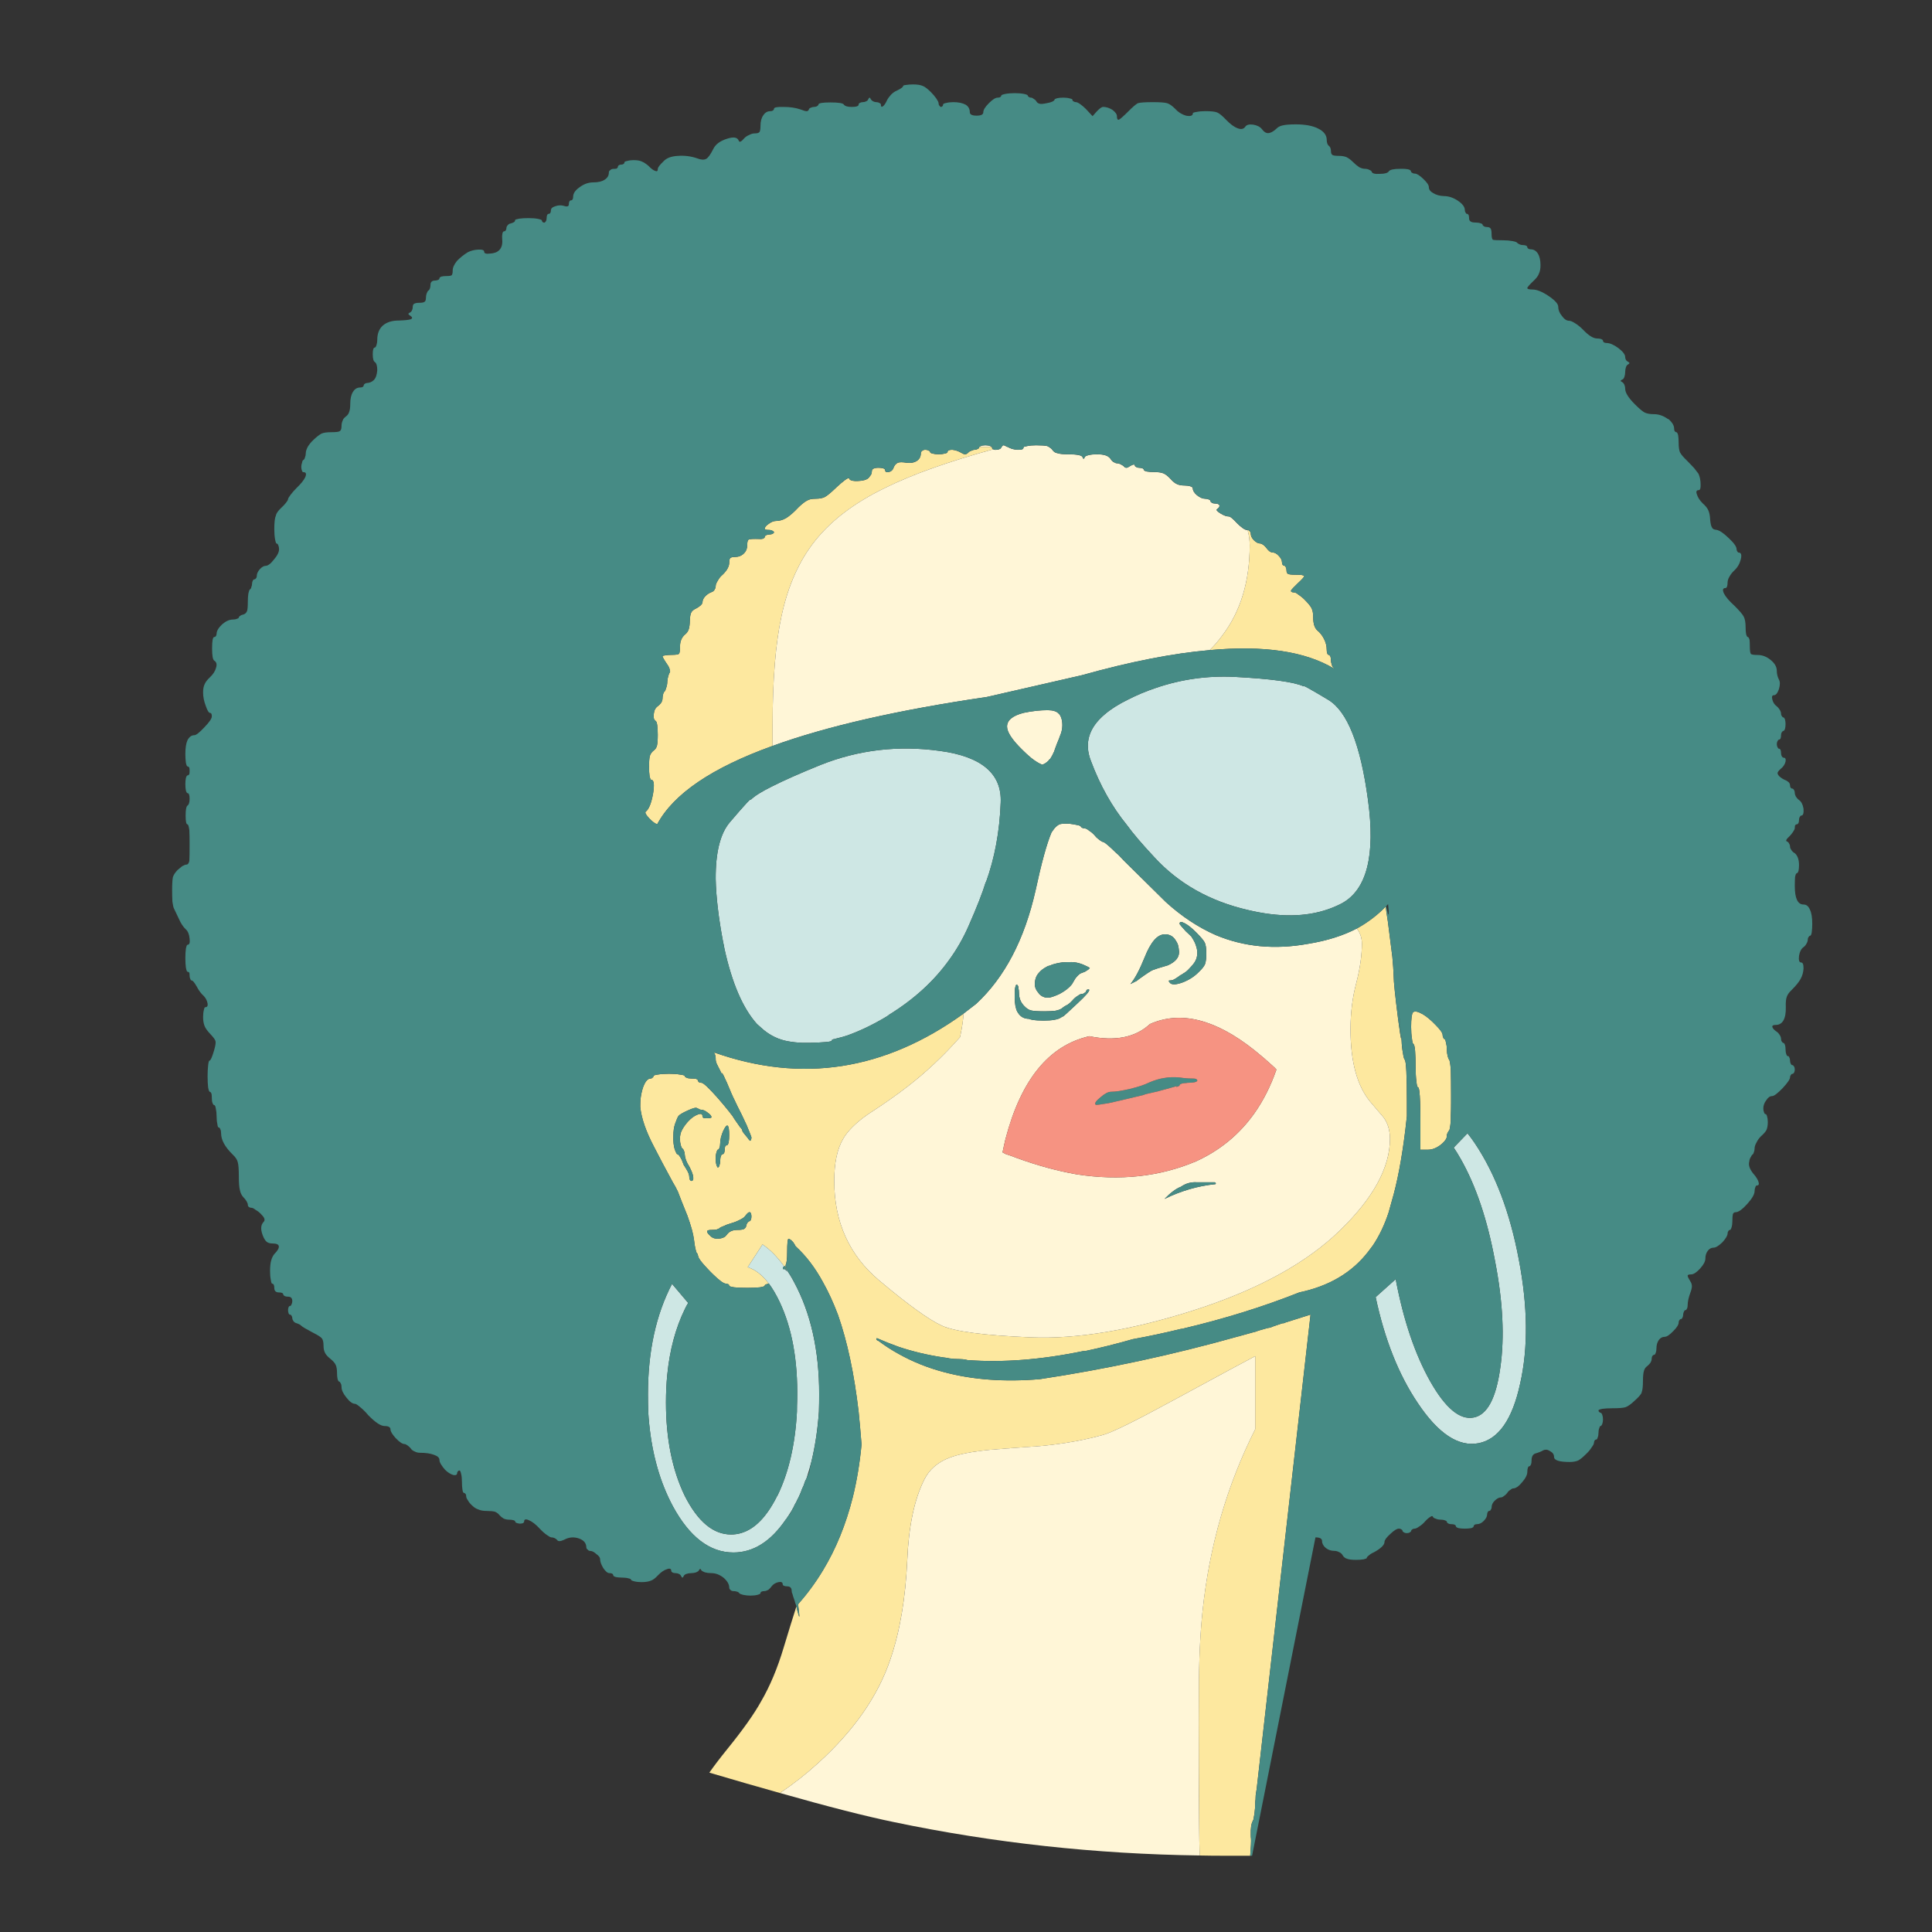 <?xml version="1.0" encoding="utf-8"?>
<!-- Generator: Adobe Illustrator 16.0.0, SVG Export Plug-In . SVG Version: 6.00 Build 0)  -->
<!DOCTYPE svg PUBLIC "-//W3C//DTD SVG 1.1//EN" "http://www.w3.org/Graphics/SVG/1.1/DTD/svg11.dtd">
<svg version="1.1" id="Layer_1" xmlns="http://www.w3.org/2000/svg" xmlns:xlink="http://www.w3.org/1999/xlink" x="0px" y="0px"
	 width="300px" height="300px" viewBox="0 0 300 300" enable-background="new 0 0 300 300" xml:space="preserve">
<rect x="0" y="0" width="300" height="300" fill="#333333" stroke="none"/>
<g>
	<path fill-rule="evenodd" clip-rule="evenodd" fill="#FDE89F" d="M121.117,278.418c-3.342-0.932-6.999-1.985-10.97-3.163
		c0.685-0.986,1.601-2.192,2.752-3.616c2.466-3.039,4.232-5.532,5.301-7.479c1.37-2.356,2.534-5.137,3.493-8.341
		c0.793-2.63,1.451-4.754,1.972-6.369c0.055,0.356,0.151,0.739,0.289,1.15c0.219,0.85,0.219,0.438,0-1.232
		c-0.029-0.109-0.041-0.191-0.041-0.246c1.451-1.645,2.739-3.398,3.862-5.26c2.027-3.341,3.575-7.136,4.644-11.383
		c0.629-2.547,1.082-5.273,1.356-8.177c-0.137-1.78-0.289-3.479-0.453-5.095c-0.684-5.89-1.753-10.903-3.204-15.038
		c-0.712-1.891-1.494-3.59-2.343-5.098c-1.205-2.219-2.616-4.067-4.232-5.546c-0.083-0.165-0.205-0.37-0.37-0.616
		c-0.302-0.356-0.547-0.535-0.74-0.535c-0.136,0-0.206,0.687-0.206,2.056c0,1.041-0.082,1.712-0.247,2.014
		c0.029,0.137,0.083,0.383,0.165,0.739c-0.053-0.053-0.08-0.107-0.083-0.165c-0.083-0.22-0.123-0.383-0.123-0.493
		c-0.055,0.082-0.109,0.124-0.164,0.124c-1.068-1.479-2.192-2.617-3.37-3.412l-2.301,3.535c1.178,0.356,2.272,1.206,3.287,2.546
		c-0.11,0-0.22,0.029-0.329,0.084c-0.219,0.055-0.329,0.137-0.329,0.246c0,0.082-0.247,0.165-0.74,0.247
		c-0.521,0.055-1.177,0.081-1.972,0.081c-0.85,0-1.52-0.026-2.014-0.081c-0.521-0.082-0.78-0.165-0.78-0.247
		c0-0.109-0.054-0.191-0.164-0.246h-0.042c-0.083-0.055-0.192-0.084-0.329-0.084c-0.329,0-0.999-0.49-2.013-1.479
		c-0.137-0.137-0.274-0.273-0.412-0.409c-0.246-0.275-0.465-0.507-0.657-0.7c-0.741-0.795-1.137-1.343-1.192-1.642
		c-0.027-0.058-0.041-0.097-0.041-0.126c0-0.136-0.041-0.244-0.125-0.327c-0.026-0.082-0.068-0.137-0.122-0.163v-0.042
		c-0.029-0.055-0.041-0.097-0.041-0.123c-0.138-0.467-0.248-1.07-0.329-1.81c-0.11-0.902-0.452-2.15-1.028-3.739
		c-0.713-1.752-1.205-3-1.479-3.739c-0.247-0.52-0.506-0.999-0.781-1.437c-1.205-2.219-2.164-4.028-2.875-5.426
		c-1.288-2.437-2.014-4.533-2.179-6.285c0-0.438,0.014-0.85,0.042-1.232c0.083-0.685,0.219-1.301,0.412-1.849
		c0.328-0.878,0.711-1.316,1.15-1.316c0.11,0,0.205-0.041,0.287-0.123c0.11-0.082,0.164-0.164,0.164-0.246
		c0-0.11,0.22-0.191,0.658-0.247c0.493-0.082,1.082-0.123,1.766-0.123c0.686,0,1.247,0.041,1.685,0.123
		c0.494,0.056,0.741,0.137,0.741,0.247c0,0.082,0.096,0.164,0.287,0.246c0.193,0.082,0.438,0.123,0.74,0.123
		c0.275,0,0.507,0.015,0.699,0.042c0.22,0.082,0.329,0.178,0.329,0.287c0,0.082,0.054,0.164,0.164,0.247
		c0.083,0.055,0.206,0.082,0.37,0.082c0.301,0,1.164,0.808,2.588,2.423c0.575,0.658,1.191,1.397,1.85,2.221
		c0.083,0.137,0.164,0.246,0.247,0.328c0.054,0.081,0.11,0.149,0.164,0.204c0.055,0.139,0.452,0.727,1.191,1.768
		c0.055,0.026,0.097,0.068,0.124,0.123c0.055,0.056,0.096,0.11,0.123,0.165c0.055,0.11,0.083,0.205,0.083,0.289
		c0,0.055,0.287,0.422,0.863,1.108c0.083,0.137,0.177,0.26,0.287,0.37h0.083c0.028,0,0.055-0.042,0.083-0.123
		c0.054-0.11,0.082-0.247,0.082-0.412c0-0.055-0.26-0.713-0.78-1.972c-0.054-0.081-0.083-0.139-0.083-0.165
		c-0.219-0.438-0.438-0.904-0.657-1.396c-0.493-0.959-0.863-1.714-1.109-2.26c-0.22-0.412-0.616-1.316-1.192-2.713
		c-0.165-0.355-0.342-0.74-0.535-1.15h-0.041c-0.028-0.138-0.055-0.206-0.082-0.206h-0.042c-0.164-0.384-0.178-0.384-0.041,0h-0.042
		c-0.026-0.055-0.068-0.109-0.123-0.165c-0.028-0.081-0.055-0.164-0.082-0.245c-0.356-0.686-0.563-1.096-0.616-1.233
		c-0.055-0.137-0.097-0.302-0.125-0.493v-0.041c0-0.027,0-0.082,0-0.165c0-0.273-0.054-0.533-0.164-0.78
		c-0.026-0.082-0.068-0.15-0.123-0.204c13.615,4.819,26.53,2.82,38.749-6.001v0.042c0,0.712-0.164,1.876-0.493,3.492
		c-0.027,0.028-0.041,0.068-0.041,0.124c-2.603,2.932-5.329,5.492-8.178,7.684c-1.615,1.261-3.67,2.698-6.163,4.315
		c-1.863,1.314-3.136,2.589-3.822,3.821c-0.904,1.56-1.356,3.724-1.356,6.492c0,6.383,2.329,11.532,6.985,15.45
		c4.492,3.778,7.738,6.12,9.738,7.025c1.973,0.904,6.562,1.507,13.765,1.809c7.233,0.302,15.752-1.125,25.559-4.274
		c9.752-3.149,17.23-7.245,22.436-12.287c5.205-5.04,7.808-9.791,7.808-14.257c0-1.314-0.329-2.426-0.987-3.328
		c-0.876-1.015-1.574-1.835-2.095-2.465c-2.027-2.467-3.041-6.206-3.041-11.218c0-2.575,0.301-4.986,0.905-7.232
		c0.574-2.247,0.862-4.274,0.862-6.082c0-0.876-0.261-1.657-0.781-2.342c1.726-0.959,3.218-2.095,4.479-3.411
		c0.027,0.356,0.138,1.124,0.329,2.302c0.329,2.52,0.562,4.355,0.699,5.506c0.109,1.151,0.177,2.151,0.204,3
		c0,0.821,0.233,3.067,0.699,6.738c0.493,3.643,0.589,3.877,0.288,0.699l-0.329-3.205c0.137,0.958,0.329,2.891,0.576,5.793
		c0.026,0.712,0.094,1.343,0.204,1.891c0.083,0.604,0.179,0.959,0.287,1.068c0.221,0.247,0.329,2.452,0.329,6.614
		c0,0.165,0,0.33,0,0.495c0,0.137,0,0.247,0,0.328c0,0.467,0,0.904,0,1.313c-0.082,0.74-0.164,1.466-0.245,2.18
		c-0.549,4.465-1.248,8.136-2.097,11.011c-0.164,0.603-0.329,1.192-0.493,1.767c-0.63,1.92-1.438,3.616-2.424,5.096
		c-0.246,0.33-0.493,0.658-0.739,0.985c-2.521,3.262-6.082,5.37-10.685,6.33c-5.588,2.219-11.559,4.08-17.916,5.588
		c-0.108,0.026-0.204,0.055-0.287,0.081c-0.054,0-0.108,0-0.164,0c-2.465,0.604-4.972,1.139-7.519,1.603
		c-2.493,0.713-4.904,1.316-7.232,1.81c-0.083,0-0.164,0.013-0.246,0.039c-0.083,0-0.151,0-0.206,0
		c-6.52,1.343-12.504,1.81-17.956,1.397c-0.056,0-0.11-0.013-0.165-0.039c-0.384-0.084-0.808-0.126-1.273-0.126
		c-0.029,0-0.068,0-0.125,0c-0.382,0-0.738-0.026-1.067-0.081c-0.136,0-0.233-0.014-0.287-0.04
		c-0.275-0.057-0.549-0.097-0.822-0.125c-2.411-0.354-4.725-0.902-6.945-1.642c-1.151-0.412-2.288-0.863-3.41-1.356
		c-0.055,0.056-0.083,0.108-0.083,0.163v0.042c0.027,0.055,0.096,0.11,0.206,0.165c0.054,0.026,0.11,0.055,0.164,0.081
		c0.986,0.74,2.028,1.411,3.123,2.014c2.165,1.206,4.479,2.138,6.945,2.793c4.466,1.206,9.45,1.576,14.956,1.111
		c10.355-1.563,20.6-3.768,30.736-6.617c0.054-0.026,0.123-0.04,0.206-0.04c0.108-0.028,0.191-0.055,0.245-0.081
		c0.658-0.191,1.302-0.37,1.933-0.535c0.108-0.028,0.218-0.055,0.327-0.081c0.192-0.058,0.344-0.11,0.452-0.165
		c0.493-0.137,0.974-0.273,1.438-0.412c0.221-0.026,0.411-0.068,0.576-0.123c0.109-0.055,0.204-0.095,0.287-0.123
		c0.492-0.165,0.973-0.328,1.438-0.493c0.137,0,0.247-0.014,0.329-0.042c0.083-0.026,0.137-0.053,0.164-0.081
		c1.315-0.412,2.617-0.821,3.903-1.232l-8.382,73.799c-0.027,0.081-0.041,0.163-0.041,0.246c-0.082,0.354-0.124,0.795-0.124,1.314
		c-0.026,0.11-0.041,0.22-0.041,0.328c0,0.632-0.04,1.232-0.122,1.809c-0.083,0.412-0.138,0.727-0.165,0.944
		c-0.055,0.055-0.082,0.11-0.082,0.165c-0.247,0.411-0.356,1.151-0.328,2.219c0,0.22,0.013,0.411,0.041,0.576
		c0.027,0.328-0.014,1.204-0.124,2.628c-1.451,0-2.862,0-4.231,0c-1.205,0-2.411-0.013-3.616-0.039
		c-0.083-2.575-0.123-7.206-0.123-13.89c-0.028-5.012-0.028-8.874,0-11.588c0-4.71,0.191-8.89,0.574-12.531
		c1.069-10.109,3.794-19.505,8.177-28.189v-11.341c-0.712,0.356-4.931,2.63-12.654,6.82c-5.891,3.207-9.521,5.001-10.889,5.384
		c-2.796,0.794-5.946,1.369-9.452,1.726c-3.808,0.274-6.533,0.479-8.176,0.616c-2.795,0.274-4.905,0.685-6.329,1.234
		c-1.836,0.711-3.136,1.849-3.903,3.409c-1.535,3.068-2.411,7.219-2.63,12.45c-0.274,6-1.15,11.149-2.63,15.45
		c-1.918,5.698-5.656,11.068-11.218,16.108C125.172,275.475,123.199,277.022,121.117,278.418z M152.1,69.392c0.548,0,1.178,0,1.89,0
		c0.027,0,0.042,0.042,0.042,0.124c0,0.136,0.068,0.219,0.204,0.247c-6.985,1.917-12.559,3.903-16.723,5.958
		c-4.712,2.273-8.341,4.999-10.889,8.177c-2.494,3.096-4.247,6.999-5.26,11.711c-0.932,4.245-1.397,9.903-1.397,16.97
		c0,1.041,0,2.123,0,3.246c-9.423,3.397-15.394,7.451-17.915,12.163c-0.328-0.083-0.74-0.384-1.232-0.903
		c-0.548-0.576-0.727-0.932-0.534-1.069c0.465-0.356,0.834-1.26,1.109-2.712c0.247-1.479,0.151-2.218-0.287-2.218
		c-0.083,0-0.165-0.192-0.248-0.576c-0.054-0.383-0.082-0.863-0.082-1.438c0-0.794,0.041-1.355,0.124-1.685
		c0.109-0.329,0.301-0.602,0.574-0.821c0.275-0.193,0.454-0.454,0.535-0.781c0.081-0.357,0.123-0.918,0.123-1.685
		c0-0.548-0.027-1.041-0.083-1.48c-0.054-0.411-0.15-0.644-0.287-0.698c-0.247-0.191-0.329-0.548-0.247-1.068
		c0.055-0.548,0.26-0.945,0.616-1.192c0.191-0.138,0.37-0.314,0.534-0.535c0.138-0.246,0.206-0.465,0.206-0.657
		c0-0.219,0.028-0.424,0.083-0.616c0.055-0.246,0.137-0.41,0.247-0.493c0.082-0.083,0.164-0.273,0.247-0.576
		c0.109-0.301,0.164-0.616,0.164-0.945c0.027-0.328,0.083-0.629,0.165-0.903c0.082-0.274,0.151-0.438,0.206-0.493
		c0.082-0.083,0.082-0.247,0-0.493c-0.055-0.247-0.192-0.521-0.411-0.822c-0.466-0.685-0.699-1.096-0.699-1.232
		c0-0.055,0.124-0.096,0.37-0.123c0.275-0.055,0.603-0.083,0.986-0.083c0.686,0,1.083-0.055,1.192-0.164
		c0.11-0.11,0.164-0.48,0.164-1.109c0-0.822,0.261-1.453,0.782-1.891c0.274-0.219,0.466-0.493,0.575-0.822
		c0.109-0.356,0.164-0.794,0.164-1.315c0.027-0.657,0.11-1.096,0.247-1.315c0.109-0.219,0.37-0.423,0.781-0.616
		c0.247-0.136,0.465-0.287,0.657-0.451c0.192-0.192,0.288-0.356,0.288-0.494c0-0.3,0.137-0.602,0.412-0.903
		c0.274-0.301,0.63-0.535,1.068-0.699c0.164-0.055,0.301-0.177,0.41-0.37c0.11-0.191,0.164-0.397,0.164-0.616
		c0-0.164,0.11-0.425,0.329-0.78c0.193-0.356,0.438-0.658,0.741-0.905c0.685-0.658,1.027-1.287,1.027-1.89
		c0-0.355,0.055-0.589,0.164-0.698c0.138-0.11,0.37-0.165,0.699-0.165c0.576,0,1.041-0.178,1.398-0.534
		c0.356-0.329,0.534-0.781,0.534-1.356c0-0.465,0.083-0.741,0.246-0.822c0.22-0.083,0.74-0.109,1.562-0.083
		c0.247,0.027,0.466,0.014,0.657-0.042c0.165-0.082,0.247-0.163,0.247-0.246c0-0.11,0.069-0.206,0.206-0.288
		c0.164-0.083,0.342-0.123,0.535-0.123c0.164,0,0.314-0.028,0.451-0.082c0.165-0.083,0.247-0.165,0.247-0.247
		c0-0.083-0.082-0.165-0.247-0.248c-0.137-0.082-0.287-0.122-0.451-0.122c-0.493,0-0.74-0.056-0.74-0.165
		c0-0.247,0.206-0.507,0.616-0.78c0.412-0.302,0.781-0.452,1.11-0.452c0.548,0,1.082-0.151,1.602-0.453
		c0.576-0.355,1.218-0.917,1.931-1.684c0.547-0.521,0.986-0.864,1.315-1.028c0.302-0.191,0.753-0.288,1.356-0.288
		s1.082-0.096,1.438-0.287c0.384-0.219,0.973-0.712,1.768-1.479c0.493-0.466,0.944-0.849,1.355-1.151
		c0.383-0.273,0.589-0.356,0.616-0.246c0.055,0.246,0.357,0.383,0.905,0.41c0.109,0,0.26,0,0.451,0
		c0.822-0.027,1.383-0.191,1.685-0.494c0.109-0.136,0.233-0.301,0.37-0.492c0.083-0.192,0.123-0.37,0.123-0.535
		c0-0.355,0.342-0.534,1.027-0.534c0.275,0,0.521,0.027,0.74,0.082c0.192,0.083,0.288,0.165,0.288,0.247
		c0,0.302,0.192,0.411,0.575,0.329c0.357-0.082,0.589-0.273,0.699-0.576c0.164-0.438,0.396-0.725,0.699-0.862
		c0.274-0.109,0.725-0.109,1.355,0c0.629,0.082,1.164-0.014,1.602-0.288c0.411-0.274,0.617-0.672,0.617-1.191
		c0-0.137,0.069-0.261,0.206-0.37c0.136-0.109,0.301-0.165,0.493-0.165c0.191,0,0.355,0.041,0.493,0.124
		c0.164,0.054,0.247,0.123,0.247,0.206c0,0.109,0.11,0.191,0.329,0.246c0.301,0.082,0.629,0.124,0.986,0.124
		c0.383,0,0.727-0.042,1.028-0.124c0.247-0.055,0.37-0.137,0.37-0.246c0-0.219,0.247-0.329,0.74-0.329
		c0.493,0.055,0.945,0.206,1.355,0.452c0.274,0.165,0.479,0.247,0.616,0.247c0.165,0,0.328-0.083,0.493-0.247
		c0.11-0.137,0.261-0.233,0.452-0.288c0.219-0.109,0.411-0.165,0.575-0.165c0.165,0,0.302-0.041,0.411-0.123
		c0.164-0.055,0.247-0.123,0.247-0.205C152.018,69.434,152.045,69.392,152.1,69.392z M187.849,100.95
		c0.739-0.739,1.397-1.506,1.972-2.301c2.821-3.726,4.232-8.382,4.232-13.971c0-0.822-0.109-1.617-0.329-2.382
		c0.138,0.026,0.247,0.095,0.329,0.205c0.108,0.083,0.165,0.206,0.165,0.371c0,0.328,0.149,0.657,0.451,0.985
		c0.356,0.357,0.686,0.535,0.987,0.535c0.136,0,0.3,0.068,0.491,0.206c0.193,0.137,0.356,0.302,0.494,0.492
		c0.137,0.192,0.287,0.356,0.452,0.494c0.192,0.138,0.355,0.206,0.492,0.206c0.329,0,0.645,0.164,0.945,0.492
		c0.355,0.356,0.534,0.7,0.534,1.028c0,0.138,0.027,0.261,0.083,0.37c0.082,0.109,0.164,0.166,0.246,0.166
		c0.109,0,0.192,0.068,0.246,0.205c0.082,0.137,0.124,0.301,0.124,0.493c0,0.302,0.082,0.494,0.247,0.576
		c0.164,0.082,0.533,0.123,1.107,0.123c0.357,0,0.686,0.015,0.987,0.042c0.273,0.054,0.411,0.109,0.411,0.164
		c0,0.136-0.343,0.521-1.027,1.15c-0.603,0.576-0.945,0.945-1.027,1.11c-0.027,0.19,0.15,0.287,0.534,0.287
		c0.138,0,0.355,0.124,0.657,0.37c0.384,0.247,0.726,0.534,1.028,0.863c0.491,0.493,0.82,0.904,0.985,1.232
		c0.164,0.329,0.247,0.795,0.247,1.398c0,0.958,0.205,1.629,0.616,2.014c0.438,0.355,0.794,0.807,1.068,1.355
		c0.272,0.548,0.41,1.082,0.41,1.603c0,0.246,0.028,0.452,0.083,0.616c0.055,0.165,0.136,0.247,0.246,0.247
		c0.081,0,0.165,0.083,0.246,0.246c0.056,0.164,0.082,0.342,0.082,0.535c0,0.245,0.042,0.479,0.124,0.697
		c0.054,0.248,0.137,0.411,0.247,0.494c0.082,0.054,0.123,0.109,0.123,0.164C202.695,101.141,196.258,100.183,187.849,100.95z
		 M108.544,172.2c-0.028,0-0.124-0.04-0.289-0.124c-0.163-0.136-0.657-0.013-1.479,0.37c-0.793,0.356-1.273,0.645-1.438,0.862
		c-0.137,0.221-0.301,0.604-0.492,1.151c-0.192,0.521-0.288,1.178-0.288,1.972c-0.028,0.795,0.042,1.466,0.205,2.014
		c0.194,0.522,0.329,0.782,0.412,0.782c0.164,0,0.398,0.301,0.699,0.904c0.11,0.302,0.206,0.548,0.287,0.739
		c0.247,0.383,0.452,0.725,0.616,1.028c0.165,0.327,0.247,0.587,0.247,0.778s0.027,0.356,0.083,0.493
		c0.083,0.139,0.165,0.207,0.247,0.207c0.247,0,0.342-0.22,0.287-0.658c-0.054-0.383-0.26-0.918-0.616-1.603
		c-0.218-0.33-0.396-0.684-0.534-1.069c-0.11-0.354-0.164-0.629-0.164-0.82c0-0.165-0.042-0.344-0.124-0.535
		c-0.054-0.165-0.137-0.286-0.247-0.37c-0.082-0.026-0.164-0.191-0.246-0.493c-0.083-0.301-0.125-0.629-0.125-0.985
		c0-0.52,0.097-0.96,0.289-1.314c0.165-0.356,0.465-0.794,0.903-1.315c0.521-0.575,1.041-0.96,1.563-1.149
		c0.492-0.193,0.739-0.109,0.739,0.244c0,0.11,0.055,0.207,0.165,0.289c0.164,0.026,0.342,0.041,0.534,0.041
		c0.465,0,0.699-0.055,0.699-0.165c0-0.191-0.191-0.425-0.576-0.697c-0.384-0.302-0.712-0.453-0.986-0.453
		C108.75,172.323,108.626,172.283,108.544,172.2z M112.982,174.79c-0.164-0.083-0.397,0.205-0.699,0.863
		c-0.109,0.244-0.219,0.561-0.329,0.943c-0.082,0.357-0.124,0.672-0.124,0.944c0,0.275-0.041,0.509-0.123,0.7
		c-0.054,0.191-0.138,0.286-0.247,0.286c-0.054,0-0.123,0.139-0.205,0.411c-0.083,0.273-0.125,0.59-0.125,0.946
		c0,0.41,0.042,0.753,0.125,1.026c0.082,0.246,0.151,0.372,0.205,0.372c0.109,0,0.193-0.098,0.247-0.289
		c0.083-0.22,0.123-0.467,0.123-0.739c0-0.302,0.042-0.548,0.124-0.739c0.055-0.194,0.137-0.288,0.248-0.288
		c0.082,0,0.163-0.068,0.247-0.205c0.054-0.165,0.081-0.33,0.081-0.495c0-0.191,0.028-0.37,0.083-0.533
		c0.082-0.109,0.179-0.165,0.288-0.165c0.083,0,0.165-0.149,0.246-0.451c0.055-0.33,0.083-0.699,0.083-1.108
		C113.229,175.391,113.146,174.898,112.982,174.79z M110.269,191.882c0.247,0.275,0.563,0.425,0.945,0.453
		c0.138,0.027,0.274,0.027,0.412,0c0.383-0.028,0.712-0.136,0.986-0.33c0.082-0.109,0.179-0.218,0.288-0.327
		c0.329-0.467,0.877-0.698,1.644-0.698c0.438,0,0.752-0.042,0.945-0.125c0.218-0.108,0.356-0.3,0.41-0.574
		c0.028-0.192,0.096-0.342,0.206-0.451c0.109-0.139,0.206-0.207,0.287-0.207s0.151-0.082,0.206-0.247
		c0.054-0.136,0.082-0.286,0.082-0.451c0-0.438-0.096-0.671-0.287-0.699c-0.164,0-0.397,0.206-0.698,0.618
		c-0.138,0.191-0.412,0.383-0.822,0.574c-0.412,0.22-0.864,0.398-1.357,0.535c-0.466,0.136-0.863,0.286-1.192,0.451
		c-0.328,0.109-0.534,0.22-0.616,0.33c-0.164,0.081-0.287,0.137-0.37,0.163c-0.137,0.055-0.396,0.083-0.78,0.083
		c-0.438,0-0.686,0.053-0.74,0.163C109.735,191.279,109.886,191.527,110.269,191.882z M220.926,157.49
		c0.604,0.355,1.261,0.904,1.973,1.644c0.739,0.739,1.109,1.26,1.109,1.562c0,0.137,0.027,0.261,0.082,0.37
		c0.055,0.191,0.138,0.288,0.246,0.288c0.083,0.081,0.151,0.272,0.205,0.574c0.083,0.329,0.124,0.658,0.124,0.986
		c0,0.384,0.041,0.739,0.124,1.068c0.081,0.302,0.15,0.479,0.205,0.533c0.109,0.056,0.205,0.59,0.287,1.604
		c0.028,1.068,0.041,2.383,0.041,3.943c0,0.386,0,0.755,0,1.109c0,0.769-0.013,1.453-0.041,2.056c0,0.275,0,0.521,0,0.739
		c-0.082,1.015-0.178,1.548-0.287,1.603c-0.055,0.055-0.124,0.165-0.205,0.328c-0.083,0.139-0.124,0.274-0.124,0.411
		c0,0.139-0.014,0.262-0.041,0.37c-0.137,0.356-0.451,0.727-0.945,1.111c-0.657,0.49-1.301,0.737-1.931,0.737h-1.191v-4.889
		c0-0.931-0.015-1.725-0.042-2.383c0-0.026,0-0.056,0-0.084c-0.055-1.561-0.164-2.342-0.329-2.342c-0.109,0-0.191-0.302-0.245-0.902
		c-0.083-0.604-0.125-1.384-0.125-2.343c0-0.904-0.027-1.712-0.081-2.425c-0.055-0.657-0.15-1.013-0.287-1.068
		c-0.083-0.054-0.15-0.342-0.206-0.862c-0.082-0.493-0.123-1.082-0.123-1.768c0-1.26,0.096-2.013,0.287-2.26
		C219.652,156.956,220.159,157.052,220.926,157.49z"/>
	<path fill-rule="evenodd" clip-rule="evenodd" fill="#FFF6D7" d="M210.694,144.177c0.521,0.685,0.781,1.466,0.781,2.342
		c0,1.808-0.288,3.835-0.862,6.082c-0.604,2.246-0.905,4.657-0.905,7.232c0,5.012,1.014,8.751,3.041,11.218
		c0.521,0.63,1.219,1.45,2.095,2.465c0.658,0.902,0.987,2.014,0.987,3.328c0,4.466-2.603,9.217-7.808,14.257
		c-5.205,5.042-12.684,9.138-22.436,12.287c-9.807,3.149-18.325,4.576-25.559,4.274c-7.203-0.302-11.792-0.904-13.765-1.809
		c-2-0.905-5.246-3.247-9.738-7.025c-4.657-3.918-6.985-9.067-6.985-15.45c0-2.769,0.452-4.933,1.356-6.492
		c0.686-1.232,1.958-2.507,3.822-3.821c2.493-1.617,4.548-3.055,6.163-4.315c2.849-2.191,5.575-4.752,8.178-7.684
		c0-0.056,0.013-0.096,0.041-0.124c0.329-1.616,0.493-2.78,0.493-3.492v-0.042c0.658-0.493,1.315-0.999,1.972-1.52
		c4.438-4.109,7.52-9.999,9.245-17.668c0.905-4.219,1.727-7.205,2.465-8.959l0.412-0.574c0.3-0.356,0.589-0.589,0.862-0.699
		c0.274-0.083,0.768-0.109,1.479-0.083c0.465,0.055,0.877,0.123,1.233,0.206c0.328,0.055,0.52,0.138,0.574,0.247
		c0.027,0.082,0.11,0.151,0.247,0.206c0.136,0.054,0.273,0.081,0.411,0.081c0.137,0,0.356,0.124,0.657,0.37
		c0.273,0.165,0.548,0.397,0.822,0.7c0.081,0.082,0.163,0.177,0.246,0.287c0.108,0.082,0.219,0.177,0.329,0.287
		c0.081,0.055,0.15,0.11,0.206,0.164c0.272,0.193,0.451,0.289,0.533,0.289c0.191,0,0.877,0.574,2.055,1.725
		c0.082,0.082,0.164,0.151,0.245,0.206c0.056,0.054,0.11,0.109,0.165,0.164c0.301,0.301,0.562,0.575,0.781,0.822l6.493,6.41
		c2.438,2.218,5.025,3.931,7.765,5.136c4.384,1.835,9.149,2.288,14.3,1.357C205.997,146.094,208.531,145.3,210.694,144.177z
		 M153.989,69.392c-0.712,0-1.342,0-1.89,0c0.027-0.054,0.096-0.096,0.206-0.123c0.164-0.082,0.397-0.123,0.697-0.123
		c0.302,0,0.549,0.041,0.741,0.123C153.853,69.296,153.936,69.338,153.989,69.392z M193.724,82.295
		c0.22,0.766,0.329,1.56,0.329,2.382c0,5.589-1.411,10.245-4.232,13.971c-0.574,0.794-1.232,1.562-1.972,2.301
		c-5.726,0.493-12.355,1.794-19.889,3.904l-14.71,3.369c-13.833,2.027-24.928,4.561-33.284,7.602c0-1.124,0-2.205,0-3.246
		c0-7.067,0.465-12.725,1.397-16.97c1.014-4.712,2.767-8.615,5.26-11.711c2.547-3.178,6.176-5.904,10.889-8.177
		c4.164-2.055,9.738-4.041,16.723-5.958c0.083,0.082,0.247,0.109,0.494,0.082c0.466-0.027,0.726-0.178,0.78-0.452h0.042
		c0.082-0.165,0.163-0.246,0.247-0.246c0.136,0,0.327,0.081,0.574,0.246c0.027,0,0.055,0,0.082,0
		c0.438,0.274,0.959,0.425,1.562,0.452s0.903-0.082,0.903-0.328c0-0.028,0.015-0.069,0.041-0.124
		c0.084-0.027,0.261-0.068,0.535-0.123c0.383-0.082,0.85-0.123,1.397-0.123c0.822,0,1.396,0.041,1.726,0.123
		c0.191,0.083,0.369,0.191,0.534,0.329c0.109,0.082,0.19,0.165,0.247,0.246c0.191,0.302,0.464,0.479,0.82,0.535
		c0.329,0.109,0.877,0.165,1.645,0.165c1.313,0,2.055,0.136,2.219,0.411c0.055,0.191,0.123,0.287,0.205,0.287
		c0.027,0,0.083-0.096,0.164-0.287c0.056-0.11,0.26-0.206,0.616-0.288c0.329-0.082,0.739-0.123,1.232-0.123
		c0.604,0,1.056,0.054,1.357,0.164c0.301,0.083,0.561,0.261,0.78,0.534c0.109,0.192,0.261,0.357,0.452,0.493
		c0.219,0.137,0.397,0.205,0.534,0.205c0.163,0,0.342,0.042,0.534,0.124c0.164,0.082,0.329,0.178,0.493,0.287
		c0.136,0.191,0.287,0.288,0.452,0.288c0.137,0,0.342-0.097,0.616-0.288c0.466-0.274,0.697-0.287,0.697-0.041
		c0,0.056,0.068,0.124,0.206,0.206c0.138,0.083,0.288,0.124,0.452,0.124c0.192,0,0.37,0.027,0.534,0.082
		c0.136,0.083,0.205,0.165,0.205,0.247c0,0.083,0.151,0.165,0.453,0.247c0.328,0.055,0.698,0.082,1.108,0.082
		c0.658,0,1.15,0.068,1.479,0.205c0.329,0.138,0.698,0.425,1.109,0.863c0.356,0.411,0.699,0.685,1.027,0.822
		c0.301,0.137,0.699,0.205,1.192,0.205c0.328,0,0.616,0.042,0.862,0.124c0.246,0.082,0.37,0.178,0.37,0.288
		c0,0.355,0.205,0.712,0.616,1.067c0.465,0.384,0.903,0.576,1.314,0.576c0.221,0,0.411,0.041,0.576,0.124
		c0.163,0.054,0.246,0.137,0.246,0.246c0,0.083,0.068,0.165,0.205,0.247c0.137,0.083,0.301,0.124,0.493,0.124
		c0.384,0,0.617,0.095,0.698,0.288c0.028,0.191-0.096,0.383-0.37,0.575c-0.191,0.109-0.027,0.329,0.494,0.657
		c0.521,0.329,0.972,0.493,1.354,0.493c0.193,0,0.616,0.357,1.274,1.069c0.274,0.274,0.563,0.521,0.863,0.739
		c0.273,0.191,0.493,0.289,0.658,0.289C193.67,82.295,193.696,82.295,193.724,82.295z M156.373,112.825
		c0-0.986,0.862-1.698,2.588-2.136c0.631-0.138,1.316-0.247,2.055-0.329c0.549-0.055,1.11-0.083,1.685-0.083
		c0.384,0,0.713,0.041,0.987,0.125c0.3,0.082,0.533,0.219,0.698,0.411c0.164,0.136,0.288,0.328,0.369,0.574
		c0.138,0.329,0.206,0.741,0.206,1.232c0,0.576-0.137,1.166-0.411,1.767c-0.027,0.083-0.055,0.166-0.082,0.247
		c-0.137,0.357-0.26,0.657-0.37,0.905c-0.138,0.355-0.233,0.616-0.287,0.78c-0.028,0.055-0.055,0.137-0.082,0.248
		c-0.028,0.054-0.041,0.109-0.041,0.163c-0.027,0-0.042,0.016-0.042,0.042c-0.164,0.384-0.355,0.739-0.575,1.068
		c-0.026,0-0.055,0.013-0.082,0.041c-0.109,0.165-0.233,0.301-0.369,0.412c-0.191,0.164-0.385,0.287-0.576,0.37
		c-0.081,0.027-0.149,0.054-0.205,0.082c-0.493-0.192-1.055-0.534-1.686-1.027c-0.438-0.355-0.917-0.794-1.437-1.315
		C157.153,114.866,156.373,113.674,156.373,112.825z M180.903,145.08c-0.602,0-1.163,0.302-1.684,0.905
		c-0.521,0.603-1.015,1.493-1.479,2.671c-0.795,1.972-1.534,3.355-2.219,4.15c0.301-0.137,0.629-0.302,0.986-0.492
		c0.108-0.083,0.232-0.179,0.369-0.288c1.178-0.85,1.891-1.315,2.137-1.398c0.247-0.109,1.027-0.355,2.342-0.739
		c1.151-0.521,1.727-1.192,1.727-2.013c0-0.028,0-0.068,0-0.125c-0.027-0.383-0.083-0.725-0.165-1.027
		c-0.082-0.246-0.191-0.465-0.329-0.658C182.205,145.409,181.645,145.08,180.903,145.08z M184.149,144.629
		c0.22,0.191,0.508,0.466,0.863,0.821c0.027,0.027,0.042,0.056,0.042,0.083c0.329,0.492,0.548,0.931,0.656,1.314
		c0.138,0.384,0.206,0.754,0.206,1.109c0,0.467-0.096,0.877-0.288,1.233c-0.164,0.329-0.466,0.713-0.903,1.151
		c-0.302,0.356-0.631,0.63-0.986,0.822c-0.219,0.164-0.384,0.26-0.494,0.287c-0.026,0.027-0.054,0.056-0.081,0.083
		c-0.466,0.328-0.768,0.521-0.903,0.575c-0.138,0.082-0.289,0.123-0.452,0.123c-0.22,0-0.329,0.026-0.329,0.083
		c0,0.054,0.067,0.163,0.205,0.328c0.301,0.301,0.944,0.273,1.932-0.082c1.014-0.384,1.862-0.932,2.548-1.644
		c0.492-0.467,0.808-0.863,0.945-1.192c0.136-0.356,0.204-0.903,0.204-1.644c0-0.821-0.081-1.396-0.246-1.726
		c-0.164-0.329-0.616-0.863-1.356-1.602c-0.656-0.657-1.245-1.124-1.766-1.397c-0.521-0.273-0.781-0.247-0.781,0.083
		c0,0.055,0.097,0.191,0.287,0.41C183.671,144.095,183.903,144.355,184.149,144.629z M169.234,150.3
		c-0.109-0.055-0.233-0.124-0.37-0.206c-0.904-0.466-1.739-0.699-2.506-0.699c-0.493,0-0.96,0.014-1.397,0.042
		c-0.603,0.081-1.15,0.206-1.645,0.369c-0.108,0.056-0.19,0.097-0.246,0.124c-0.22,0.026-0.411,0.096-0.574,0.205
		c-0.521,0.274-0.932,0.603-1.234,0.987c-0.383,0.438-0.574,1.013-0.574,1.725c0,0.493,0.219,0.974,0.657,1.438v0.041
		c0.383,0.383,0.781,0.575,1.192,0.575c0.163,0,0.313,0,0.451,0c0.466-0.109,0.986-0.302,1.562-0.575
		c0.821-0.438,1.453-0.931,1.891-1.479c0.247-0.411,0.424-0.712,0.534-0.904c0.246-0.329,0.506-0.589,0.78-0.78
		c0.274-0.108,0.521-0.206,0.74-0.287c0.027-0.027,0.068-0.056,0.122-0.083c0.302-0.165,0.494-0.314,0.575-0.452
		C169.192,150.313,169.207,150.3,169.234,150.3z M157.853,152.888c-0.083,0-0.165,0.206-0.246,0.616
		c-0.027,0.302-0.042,0.658-0.042,1.068c0,0.083,0,0.179,0,0.287c0,0.987,0.137,1.741,0.41,2.261
		c0.302,0.521,0.686,0.85,1.151,0.987c0.302,0.081,0.493,0.108,0.575,0.081c0.11,0.055,0.301,0.11,0.576,0.164
		c0.465,0.083,1.054,0.124,1.766,0.124c0.685,0,1.247-0.041,1.686-0.124c0.492-0.081,0.862-0.219,1.108-0.41
		c0.083-0.056,0.151-0.097,0.206-0.124v0.042c0.055,0,0.781-0.658,2.178-1.973c1.425-1.315,2.055-2.055,1.891-2.22
		c-0.082-0.054-0.165-0.054-0.247,0c-0.082,0-0.151,0.068-0.205,0.206c-0.027,0.138-0.11,0.233-0.246,0.288
		c-0.11,0.109-0.233,0.164-0.371,0.164c-0.19,0-0.411,0.096-0.657,0.288c-0.328,0.191-0.616,0.438-0.862,0.738
		c-0.22,0.248-0.466,0.467-0.74,0.658c-0.356,0.164-0.656,0.355-0.903,0.574c-0.246,0.165-0.59,0.289-1.027,0.371
		c-0.466,0.055-1.014,0.083-1.645,0.083c-1.014,0-1.697-0.042-2.055-0.125c-0.383-0.081-0.752-0.313-1.107-0.697
		c-0.55-0.548-0.822-1.247-0.822-2.097c0-0.246-0.027-0.466-0.083-0.657c0-0.082,0-0.15,0-0.205
		C158.058,153.011,157.962,152.888,157.853,152.888z M156.126,179.186c0.604,0.191,1.178,0.398,1.727,0.616
		c3.231,1.177,6.341,2.026,9.326,2.549c6.713,1.041,12.89,0.369,18.532-2.015c3.726-1.698,6.753-4.19,9.082-7.479
		c1.369-1.945,2.493-4.164,3.368-6.656c0-0.055,0.015-0.096,0.041-0.122c-0.164-0.193-0.342-0.371-0.533-0.535
		c-0.986-0.903-1.944-1.726-2.876-2.465c-6.055-4.822-11.464-6.178-16.231-4.068c-2.247,2.081-5.383,2.711-9.409,1.89
		c-6.273,1.425-10.615,6.753-13.026,15.985c-0.164,0.685-0.314,1.368-0.452,2.053C155.839,179.022,155.99,179.104,156.126,179.186z
		 M183.37,184.28c-0.741,0.275-1.59,0.904-2.548,1.891c2.575-1.261,5.218-2.027,7.93-2.3l0.041-0.123
		c0-0.056-0.055-0.11-0.163-0.165h-2.795C184.932,183.527,184.109,183.761,183.37,184.28z M186.287,288.117
		c-16.163-0.221-31.983-1.946-47.459-5.179c-4.383-0.902-10.287-2.41-17.71-4.521c2.082-1.396,4.055-2.943,5.917-4.642
		c5.562-5.04,9.3-10.41,11.218-16.108c1.48-4.301,2.356-9.45,2.63-15.45c0.219-5.231,1.095-9.382,2.63-12.45
		c0.767-1.561,2.067-2.698,3.903-3.409c1.424-0.55,3.533-0.96,6.329-1.234c1.643-0.137,4.368-0.342,8.176-0.616
		c3.506-0.356,6.656-0.932,9.452-1.726c1.368-0.383,4.998-2.177,10.889-5.384c7.724-4.19,11.942-6.464,12.654-6.82v11.341
		c-4.383,8.685-7.107,18.08-8.177,28.189c-0.383,3.642-0.574,7.821-0.574,12.531c-0.028,2.714-0.028,6.576,0,11.588
		C186.164,280.911,186.204,285.542,186.287,288.117z"/>
	<path fill-rule="evenodd" clip-rule="evenodd" fill="#CEE7E4" d="M122.35,235.479c-0.054,0.056-0.096,0.11-0.123,0.165
		c-0.055,0.082-0.096,0.15-0.122,0.205c-0.029,0.028-0.056,0.055-0.084,0.084c-2.327,3.422-5.04,5.137-8.135,5.137
		c-3.67,0-6.807-2.399-9.41-7.192c-0.247-0.467-0.48-0.932-0.698-1.397c-1.781-3.808-2.822-8.231-3.124-13.271
		c-0.026-0.904-0.041-1.81-0.041-2.712c0-6.657,1.247-12.368,3.739-17.136l2.507,2.96c-0.192,0.302-0.37,0.63-0.534,0.986
		c-1.425,2.93-2.33,6.313-2.712,10.148c-0.137,1.369-0.205,2.808-0.205,4.313c0,5.646,0.972,10.479,2.917,14.506
		c2.027,3.999,4.424,6,7.19,6c0.575,0,1.124-0.082,1.644-0.247c2.054-0.629,3.862-2.479,5.423-5.548
		c0.027-0.082,0.069-0.15,0.125-0.205c1.753-3.59,2.766-7.945,3.04-13.066c0-0.63,0.015-1.274,0.041-1.931
		c0.109-6.027-0.808-11.081-2.752-15.163c-0.521-1.097-1.069-2.027-1.644-2.796c-1.015-1.34-2.108-2.189-3.287-2.546l2.301-3.535
		c1.178,0.795,2.301,1.933,3.37,3.412c-0.055,0.026-0.096,0.055-0.124,0.081c-0.055,0.028-0.083,0.068-0.083,0.123
		c-0.027,0.084,0,0.165,0.083,0.249c0.137-0.11,0.315,0,0.534,0.328c-0.081-0.163-0.122-0.3-0.123-0.412
		c0.002,0.058,0.03,0.112,0.083,0.165c0.411,0.575,0.794,1.204,1.151,1.889c2.602,4.822,3.903,10.63,3.903,17.424
		c0,0.902-0.014,1.808-0.042,2.712c-0.192,2.737-0.575,5.3-1.15,7.683l-0.062,0.247c-0.217,0.818-0.45,1.613-0.699,2.384
		c-0.022,0.041-0.043,0.081-0.062,0.123v0.042c-0.027,0.026-0.055,0.068-0.083,0.123c-0.082,0.165-0.151,0.343-0.206,0.532
		c-0.082,0.275-0.19,0.535-0.328,0.781c-0.083,0.221-0.165,0.438-0.247,0.658c-0.11,0.247-0.22,0.493-0.329,0.739
		c-0.136,0.247-0.26,0.493-0.37,0.74c-0.138,0.22-0.247,0.425-0.328,0.616v0.041c-0.137,0.219-0.261,0.438-0.371,0.658
		C122.734,234.878,122.542,235.178,122.35,235.479z M116.557,124.208c0.602-0.603,1.711-1.301,3.328-2.095
		c1.835-0.932,4.342-2.042,7.521-3.33c5.916-2.355,12.107-3.081,18.572-2.177c6.465,0.876,9.601,3.547,9.41,8.012
		c-0.164,4.493-0.932,8.63-2.301,12.41c0-0.027,0-0.068,0-0.123c-0.493,1.644-1.396,3.958-2.713,6.943
		c-0.822,1.863-1.821,3.603-2.999,5.219c-2.356,3.288-5.466,6.122-9.328,8.505c-0.082,0.083-0.19,0.164-0.328,0.246
		c-2.137,1.288-4.219,2.287-6.246,3c-0.521,0.164-1.068,0.314-1.644,0.451c-0.109,0.027-0.206,0.057-0.287,0.084
		c-0.082,0-0.151,0.013-0.206,0.041c-0.137,0.054-0.205,0.122-0.205,0.204c0,0.165-1.124,0.274-3.369,0.329h-0.206
		c-0.247,0-0.479,0-0.699,0c-0.082,0-0.164,0-0.247,0c-0.794-0.027-1.562-0.108-2.301-0.246c-1.343-0.247-2.575-0.822-3.697-1.726
		c-0.357-0.302-0.712-0.616-1.069-0.945c-2.192-2.438-3.877-6.342-5.054-11.711c-0.055-0.355-0.125-0.699-0.206-1.028
		c-0.713-3.78-1.096-7.04-1.151-9.778c-0.027-4.109,0.699-7.042,2.179-8.793C115.667,124.933,116.749,123.77,116.557,124.208z
		 M206.257,108.675c2.959,1.78,5.013,6.958,6.163,15.533c1.179,8.601-0.179,13.957-4.067,16.066
		c-0.686,0.355-1.383,0.657-2.096,0.904c-3.507,1.232-7.671,1.274-12.491,0.123c-5.917-1.37-10.753-4.095-14.505-8.177
		c-1.945-2.082-3.369-3.752-4.274-5.013c-2.301-2.821-4.163-6.136-5.588-9.944c-1.068-2.739-0.342-5.163,2.178-7.273
		c0.931-0.794,2.123-1.547,3.575-2.259c1.396-0.713,2.835-1.315,4.313-1.808c3.918-1.343,7.973-1.918,12.163-1.726
		c5.726,0.3,9.329,0.794,10.808,1.479C202.162,106.277,203.435,106.977,206.257,108.675z M229.021,177.541
		c3.178,4.741,5.452,10.754,6.821,18.041c1.397,7.287,1.466,13.709,0.205,19.271c-1.206,5.562-3.356,8.643-6.45,9.246
		c-3.123,0.603-6.273-1.479-9.452-6.246c-2.958-4.385-5.136-9.862-6.533-16.437l3.123-2.795c0,0.028,0,0.055,0,0.081
		c1.205,6.33,2.985,11.59,5.342,15.78c2.356,4.164,4.604,6.042,6.739,5.63c2.109-0.383,3.492-2.96,4.149-7.725
		c0.686-4.741,0.411-10.273-0.822-16.602c-1.177-6.355-2.943-11.613-5.3-15.78c-0.384-0.685-0.753-1.285-1.11-1.807l2.139-2.219
		C228.254,176.447,228.638,176.967,229.021,177.541z"/>
	<path fill-rule="evenodd" clip-rule="evenodd" fill="#468B85" d="M194.422,288.156c-0.082,0-0.177,0-0.287,0
		c0.11-1.424,0.151-2.3,0.124-2.628c-0.028-0.165-0.041-0.356-0.041-0.576c-0.028-1.067,0.081-1.808,0.328-2.219
		c0-0.055,0.027-0.11,0.082-0.165c0.027-0.218,0.082-0.532,0.165-0.944c0.082-0.576,0.122-1.177,0.122-1.809
		c0-0.108,0.015-0.218,0.041-0.328c0-0.52,0.042-0.96,0.124-1.314c0-0.083,0.014-0.165,0.041-0.246l8.382-73.799
		c-1.286,0.411-2.588,0.82-3.903,1.232c-0.027,0.028-0.081,0.055-0.164,0.081c-0.082,0.028-0.192,0.042-0.329,0.042
		c-0.465,0.165-0.945,0.328-1.438,0.493c-0.083,0.028-0.178,0.068-0.287,0.123c-0.165,0.055-0.355,0.097-0.576,0.123
		c-0.465,0.139-0.945,0.275-1.438,0.412c-0.108,0.055-0.26,0.107-0.452,0.165c-0.109,0.026-0.219,0.053-0.327,0.081
		c-0.631,0.165-1.274,0.344-1.933,0.535c-0.054,0.026-0.137,0.053-0.245,0.081c-0.083,0-0.152,0.014-0.206,0.04
		c-10.137,2.85-20.381,5.055-30.736,6.617c-5.506,0.465-10.49,0.095-14.956-1.111c-2.466-0.655-4.78-1.587-6.945-2.793
		c-1.095-0.603-2.137-1.273-3.123-2.014c-0.054-0.026-0.11-0.055-0.164-0.081c-0.11-0.055-0.179-0.11-0.206-0.165v-0.042
		c0-0.055,0.027-0.107,0.083-0.163c1.123,0.493,2.259,0.944,3.41,1.356c2.22,0.739,4.534,1.287,6.945,1.642
		c0.273,0.028,0.547,0.068,0.822,0.125c0.054,0.026,0.151,0.04,0.287,0.04c0.329,0.055,0.686,0.081,1.067,0.081
		c0.056,0,0.096,0,0.125,0c0.465,0,0.889,0.042,1.273,0.126c0.055,0.026,0.109,0.039,0.165,0.039
		c5.452,0.412,11.437-0.055,17.956-1.397c0.055,0,0.123,0,0.206,0c0.082-0.026,0.163-0.039,0.246-0.039
		c2.328-0.493,4.739-1.097,7.232-1.81c2.547-0.464,5.054-0.999,7.519-1.603c0.056,0,0.11,0,0.164,0
		c0.083-0.026,0.179-0.055,0.287-0.081c6.357-1.508,12.328-3.369,17.916-5.588c4.603-0.96,8.164-3.068,10.685-6.33
		c0.246-0.327,0.493-0.655,0.739-0.985c0.986-1.479,1.794-3.176,2.424-5.096c0.164-0.574,0.329-1.164,0.493-1.767
		c0.849-2.875,1.548-6.546,2.097-11.011c0.081-0.714,0.163-1.439,0.245-2.18c0-0.409,0-0.847,0-1.313c0-0.081,0-0.191,0-0.328
		c0-0.165,0-0.33,0-0.495c0-4.162-0.108-6.367-0.329-6.614c-0.108-0.109-0.204-0.465-0.287-1.068
		c-0.11-0.548-0.178-1.179-0.204-1.891c-0.247-2.902-0.439-4.835-0.576-5.793l0.329,3.205c0.301,3.178,0.205,2.943-0.288-0.699
		c-0.466-3.671-0.699-5.917-0.699-6.738c-0.027-0.849-0.095-1.849-0.204-3c-0.138-1.15-0.37-2.986-0.699-5.506
		c-0.191-1.178-0.302-1.945-0.329-2.302c-1.261,1.316-2.753,2.452-4.479,3.411c-2.163,1.124-4.697,1.917-7.602,2.384
		c-5.15,0.931-9.916,0.479-14.3-1.357c-2.739-1.205-5.327-2.917-7.765-5.136l-6.493-6.41c-0.22-0.247-0.48-0.521-0.781-0.822
		c-0.055-0.055-0.109-0.11-0.165-0.164c-0.081-0.055-0.163-0.125-0.245-0.206c-1.178-1.151-1.863-1.725-2.055-1.725
		c-0.082,0-0.261-0.096-0.533-0.289c-0.056-0.054-0.125-0.109-0.206-0.164c-0.11-0.11-0.221-0.206-0.329-0.287
		c-0.083-0.11-0.165-0.206-0.246-0.287c-0.274-0.303-0.549-0.535-0.822-0.7c-0.301-0.247-0.521-0.37-0.657-0.37
		c-0.138,0-0.275-0.027-0.411-0.081c-0.137-0.055-0.22-0.125-0.247-0.206c-0.055-0.109-0.246-0.191-0.574-0.247
		c-0.356-0.083-0.769-0.15-1.233-0.206c-0.712-0.026-1.205,0-1.479,0.083c-0.273,0.11-0.563,0.342-0.862,0.699l-0.412,0.574
		c-0.738,1.754-1.56,4.74-2.465,8.959c-1.726,7.67-4.808,13.559-9.245,17.668c-0.657,0.521-1.314,1.026-1.972,1.52
		c-12.218,8.821-25.134,10.82-38.749,6.001c0.055,0.054,0.097,0.122,0.123,0.204c0.11,0.247,0.164,0.507,0.164,0.78
		c0,0.083,0,0.138,0,0.165v0.041c0.028,0.191,0.069,0.356,0.125,0.493c0.054,0.138,0.26,0.548,0.616,1.233
		c0.026,0.081,0.054,0.164,0.082,0.245c0.055,0.056,0.097,0.11,0.123,0.165h0.042c-0.138-0.384-0.124-0.384,0.041,0h0.042
		c0.026,0,0.054,0.068,0.082,0.206h0.041c0.192,0.41,0.37,0.795,0.535,1.15c0.576,1.396,0.972,2.301,1.192,2.713
		c0.247,0.546,0.616,1.301,1.109,2.26c0.219,0.491,0.438,0.958,0.657,1.396c0,0.026,0.029,0.084,0.083,0.165
		c0.521,1.259,0.78,1.917,0.78,1.972c0,0.165-0.027,0.302-0.082,0.412c-0.027,0.081-0.055,0.123-0.083,0.123h-0.083
		c-0.11-0.11-0.205-0.233-0.287-0.37c-0.576-0.687-0.863-1.054-0.863-1.108c0-0.084-0.027-0.179-0.083-0.289
		c-0.027-0.055-0.068-0.109-0.123-0.165c-0.026-0.055-0.068-0.097-0.124-0.123c-0.739-1.041-1.137-1.629-1.191-1.768
		c-0.054-0.055-0.11-0.123-0.164-0.204c-0.083-0.082-0.164-0.191-0.247-0.328c-0.658-0.823-1.274-1.563-1.85-2.221
		c-1.424-1.615-2.287-2.423-2.588-2.423c-0.164,0-0.287-0.027-0.37-0.082c-0.11-0.083-0.164-0.165-0.164-0.247
		c0-0.109-0.109-0.205-0.329-0.287c-0.191-0.027-0.424-0.042-0.699-0.042c-0.302,0-0.547-0.041-0.74-0.123
		c-0.191-0.082-0.287-0.164-0.287-0.246c0-0.11-0.247-0.191-0.741-0.247c-0.438-0.082-0.999-0.123-1.685-0.123
		c-0.685,0-1.273,0.041-1.766,0.123c-0.438,0.056-0.658,0.137-0.658,0.247c0,0.082-0.054,0.164-0.164,0.246
		c-0.083,0.082-0.177,0.123-0.287,0.123c-0.439,0-0.822,0.438-1.15,1.316c-0.192,0.548-0.329,1.164-0.412,1.849
		c-0.027,0.383-0.042,0.794-0.042,1.232c0.165,1.752,0.891,3.849,2.179,6.285c0.712,1.397,1.67,3.207,2.875,5.426
		c0.275,0.438,0.535,0.917,0.781,1.437c0.274,0.739,0.766,1.987,1.479,3.739c0.576,1.589,0.917,2.837,1.028,3.739
		c0.082,0.739,0.191,1.343,0.329,1.81c0,0.026,0.012,0.068,0.041,0.123v0.042c0.054,0.026,0.096,0.081,0.122,0.163
		c0.083,0.083,0.125,0.191,0.125,0.327c0,0.029,0.013,0.068,0.041,0.126c0.055,0.299,0.451,0.847,1.192,1.642
		c0.191,0.193,0.411,0.425,0.657,0.7c0.138,0.136,0.274,0.272,0.412,0.409c1.014,0.988,1.684,1.479,2.013,1.479
		c0.137,0,0.247,0.029,0.329,0.084h0.042c0.11,0.055,0.164,0.137,0.164,0.246c0,0.082,0.259,0.165,0.78,0.247
		c0.494,0.055,1.165,0.081,2.014,0.081c0.794,0,1.451-0.026,1.972-0.081c0.493-0.082,0.74-0.165,0.74-0.247
		c0-0.109,0.11-0.191,0.329-0.246c0.109-0.055,0.219-0.084,0.329-0.084c0.575,0.769,1.123,1.699,1.644,2.796
		c1.945,4.082,2.861,9.136,2.752,15.163c-0.026,0.656-0.041,1.301-0.041,1.931c-0.274,5.121-1.287,9.477-3.04,13.066
		c-0.055,0.055-0.097,0.123-0.125,0.205c-1.561,3.069-3.369,4.919-5.423,5.548c-0.521,0.165-1.069,0.247-1.644,0.247
		c-2.767,0-5.164-2.001-7.19-6c-1.945-4.027-2.917-8.86-2.917-14.506c0-1.506,0.068-2.944,0.205-4.313
		c0.383-3.836,1.288-7.219,2.712-10.148c0.164-0.356,0.341-0.685,0.534-0.986l-2.507-2.96c-2.492,4.768-3.739,10.479-3.739,17.136
		c0,0.902,0.015,1.808,0.041,2.712c0.302,5.04,1.343,9.464,3.124,13.271c0.218,0.466,0.451,0.931,0.698,1.397
		c2.603,4.793,5.74,7.192,9.41,7.192c3.096,0,5.808-1.715,8.135-5.137c0.028-0.029,0.055-0.056,0.084-0.084
		c0.026-0.055,0.067-0.123,0.122-0.205c0.027-0.055,0.069-0.109,0.123-0.165c0.11-0.136,0.193-0.246,0.247-0.327
		c0.165-0.247,0.274-0.438,0.329-0.575c0.11-0.22,0.233-0.439,0.371-0.658v-0.041c0.082-0.191,0.19-0.396,0.328-0.616
		c0.11-0.247,0.233-0.493,0.37-0.74c0.109-0.246,0.219-0.492,0.329-0.739c0.082-0.22,0.164-0.438,0.247-0.658
		c0.138-0.246,0.247-0.506,0.328-0.781c0.055-0.189,0.124-0.367,0.206-0.532c0.027-0.055,0.055-0.097,0.083-0.123v-0.042
		c0.019-0.042,0.04-0.082,0.062-0.123c0.181-0.419,0.283-0.665,0.308-0.74c0.109-0.246,0.178-0.534,0.206-0.862l0.185-0.781
		l0.062-0.247c0.575-2.383,0.958-4.945,1.15-7.683c0.027-0.904,0.042-1.81,0.042-2.712c0-6.794-1.302-12.602-3.903-17.424
		c-0.356-0.685-0.74-1.313-1.151-1.889c-0.083-0.356-0.136-0.603-0.165-0.739c0.165-0.302,0.247-0.973,0.247-2.014
		c0-1.369,0.069-2.056,0.206-2.056c0.193,0,0.438,0.179,0.74,0.535c0.165,0.246,0.287,0.451,0.37,0.616
		c1.617,1.479,3.027,3.327,4.232,5.546c0.849,1.508,1.631,3.207,2.343,5.098c1.451,4.135,2.52,9.148,3.204,15.038
		c0.164,1.615,0.316,3.314,0.453,5.095c-0.274,2.903-0.727,5.63-1.356,8.177c-1.068,4.247-2.617,8.042-4.644,11.383
		c-1.123,1.861-2.411,3.615-3.862,5.26c0,0.055,0.012,0.137,0.041,0.246c0.219,1.671,0.219,2.082,0,1.232
		c-0.138-0.411-0.233-0.794-0.289-1.15v-0.042c-0.136-0.328-0.232-0.616-0.287-0.863c-0.191-0.519-0.301-0.862-0.329-1.025
		c-0.081-0.139-0.123-0.288-0.123-0.453c0-0.493-0.233-0.739-0.699-0.739c-0.19,0-0.356-0.026-0.493-0.082
		c-0.136-0.055-0.205-0.136-0.205-0.246c0-0.302-0.22-0.412-0.658-0.328c-0.465,0.108-0.821,0.328-1.067,0.656
		c-0.137,0.191-0.302,0.369-0.494,0.534c-0.246,0.137-0.452,0.205-0.616,0.205c-0.191,0-0.342,0.028-0.452,0.084
		c-0.109,0.055-0.164,0.136-0.164,0.246c0,0.081-0.151,0.163-0.452,0.246c-0.302,0.082-0.67,0.124-1.109,0.124
		c-0.41,0-0.794-0.042-1.15-0.124c-0.329-0.083-0.521-0.165-0.575-0.246c-0.055-0.11-0.179-0.191-0.371-0.246
		c-0.163-0.056-0.341-0.084-0.534-0.084c-0.191,0-0.342-0.055-0.451-0.163c-0.138-0.11-0.206-0.233-0.206-0.369
		c0-0.522-0.302-1.041-0.905-1.563c-0.602-0.466-1.232-0.697-1.89-0.697c-0.356,0-0.686-0.042-0.987-0.123
		c-0.273-0.11-0.451-0.205-0.534-0.288c-0.083-0.165-0.137-0.247-0.164-0.247c-0.083,0-0.165,0.082-0.247,0.247
		c-0.027,0.083-0.164,0.178-0.41,0.288c-0.248,0.081-0.494,0.123-0.741,0.123c-0.274,0-0.535,0.04-0.78,0.123
		c-0.22,0.082-0.355,0.191-0.412,0.328c-0.082,0.165-0.149,0.246-0.206,0.246c-0.054,0-0.122-0.081-0.205-0.246
		c-0.055-0.137-0.166-0.246-0.329-0.328c-0.164-0.083-0.342-0.123-0.534-0.123c-0.165,0-0.315-0.028-0.453-0.084
		c-0.137-0.081-0.206-0.162-0.206-0.244c0-0.356-0.219-0.453-0.657-0.288c-0.466,0.137-0.945,0.465-1.438,0.986
		c-0.383,0.409-0.726,0.671-1.027,0.781c-0.356,0.162-0.864,0.246-1.521,0.246c-0.412,0-0.781-0.042-1.109-0.125
		c-0.329-0.082-0.494-0.163-0.494-0.247c0-0.081-0.122-0.149-0.369-0.204c-0.275-0.082-0.604-0.124-0.986-0.124
		c-0.356,0-0.686-0.026-0.987-0.081c-0.274-0.081-0.41-0.165-0.41-0.246c0-0.082-0.055-0.179-0.165-0.289
		c-0.137-0.055-0.288-0.081-0.451-0.081c-0.275,0-0.59-0.262-0.945-0.781c-0.329-0.548-0.493-1.013-0.493-1.397
		c0-0.247-0.192-0.506-0.576-0.779c-0.355-0.33-0.684-0.495-0.986-0.495c-0.136,0-0.247-0.055-0.329-0.163
		c-0.164-0.109-0.247-0.233-0.247-0.369c0-0.658-0.383-1.125-1.15-1.397c-0.794-0.273-1.563-0.205-2.301,0.204
		c-0.302,0.139-0.548,0.207-0.741,0.207c-0.164,0-0.287-0.068-0.37-0.207c-0.247-0.246-0.534-0.369-0.863-0.369
		c-0.11,0-0.342-0.124-0.698-0.37c-0.384-0.273-0.754-0.601-1.11-0.986c-0.602-0.658-1.164-1.096-1.685-1.313
		c-0.493-0.221-0.74-0.152-0.74,0.204c0,0.084-0.054,0.165-0.164,0.247c-0.138,0.055-0.316,0.081-0.535,0.081
		c-0.465-0.055-0.698-0.176-0.698-0.369c0-0.054-0.083-0.108-0.246-0.163c-0.193-0.056-0.426-0.084-0.699-0.084
		c-0.274,0-0.549-0.055-0.822-0.163c-0.274-0.165-0.493-0.343-0.657-0.534c-0.165-0.221-0.398-0.396-0.699-0.535
		c-0.301-0.081-0.726-0.123-1.274-0.123c-0.548,0-1-0.081-1.356-0.247c-0.329-0.107-0.657-0.327-0.986-0.655
		c-0.247-0.22-0.452-0.479-0.616-0.781c-0.165-0.221-0.247-0.425-0.247-0.616c0-0.139-0.029-0.247-0.083-0.33
		c-0.083-0.108-0.164-0.163-0.247-0.163c-0.11,0-0.192-0.165-0.247-0.493c-0.055-0.356-0.083-0.768-0.083-1.234
		c0-0.491-0.041-0.902-0.123-1.232c-0.082-0.354-0.164-0.533-0.247-0.533c-0.11,0-0.191,0.04-0.247,0.124
		c-0.083,0.081-0.123,0.162-0.123,0.246c0,0.302-0.206,0.409-0.616,0.328c-0.438-0.137-0.863-0.412-1.273-0.821
		c-0.22-0.246-0.425-0.521-0.617-0.823c-0.164-0.272-0.246-0.506-0.246-0.697c0-0.328-0.275-0.59-0.822-0.781
		c-0.548-0.218-1.302-0.328-2.26-0.328c-0.248,0-0.507-0.068-0.781-0.207c-0.273-0.107-0.479-0.272-0.616-0.493
		c-0.137-0.162-0.301-0.314-0.493-0.451c-0.191-0.136-0.342-0.204-0.452-0.204c-0.328,0-0.78-0.302-1.356-0.904
		c-0.548-0.604-0.821-1.055-0.821-1.356c0-0.356-0.303-0.534-0.905-0.534c-0.603,0-1.452-0.562-2.547-1.684
		c-0.412-0.496-0.822-0.905-1.232-1.233c-0.412-0.356-0.685-0.534-0.822-0.534c-0.384,0-0.822-0.314-1.315-0.944
		c-0.521-0.632-0.78-1.18-0.78-1.645c0-0.248-0.042-0.438-0.125-0.576c-0.082-0.191-0.164-0.288-0.247-0.288
		s-0.164-0.137-0.246-0.409c-0.055-0.247-0.083-0.562-0.083-0.946c0-0.52-0.068-0.932-0.205-1.233
		c-0.138-0.301-0.412-0.616-0.822-0.943c-0.411-0.328-0.685-0.63-0.822-0.905c-0.165-0.301-0.247-0.685-0.247-1.15
		c0-0.52-0.082-0.89-0.246-1.109c-0.164-0.218-0.63-0.52-1.397-0.904c-1.041-0.546-1.644-0.902-1.808-1.067
		c-0.11-0.137-0.37-0.273-0.781-0.412c-0.191-0.053-0.342-0.163-0.452-0.328s-0.165-0.314-0.165-0.451
		c0-0.136-0.041-0.262-0.123-0.369c-0.055-0.11-0.123-0.165-0.205-0.165c-0.11,0-0.192-0.068-0.247-0.205
		c-0.055-0.165-0.083-0.33-0.083-0.495c0-0.189,0.028-0.341,0.083-0.451c0.054-0.137,0.136-0.205,0.247-0.205
		c0.082,0,0.15-0.081,0.205-0.246c0.082-0.139,0.123-0.302,0.123-0.493c0-0.467-0.218-0.699-0.657-0.699
		c-0.219,0-0.383-0.027-0.493-0.082c-0.165-0.081-0.247-0.165-0.247-0.246c0-0.082-0.054-0.165-0.164-0.247
		c-0.138-0.055-0.302-0.081-0.494-0.081c-0.493,0-0.74-0.233-0.74-0.7c0-0.191-0.027-0.354-0.082-0.493
		c-0.055-0.107-0.137-0.165-0.247-0.165c-0.082,0-0.15-0.188-0.206-0.574c-0.082-0.383-0.123-0.836-0.123-1.355
		c0-0.713,0.055-1.259,0.165-1.645c0.109-0.409,0.274-0.752,0.493-1.025c0.521-0.521,0.753-0.931,0.698-1.234
		c-0.054-0.273-0.37-0.409-0.944-0.409c-0.356,0-0.644-0.068-0.863-0.207c-0.192-0.137-0.371-0.37-0.534-0.698
		c-0.521-1.122-0.521-1.945,0-2.465c0.137-0.136,0.164-0.314,0.082-0.534c-0.055-0.165-0.246-0.412-0.575-0.74
		c-0.247-0.246-0.521-0.451-0.822-0.616c-0.247-0.191-0.452-0.288-0.616-0.288c-0.165,0-0.301-0.055-0.411-0.165
		c-0.083-0.053-0.124-0.163-0.124-0.328c0-0.109-0.069-0.288-0.205-0.534c-0.138-0.218-0.302-0.423-0.494-0.616
		c-0.274-0.302-0.452-0.669-0.534-1.109c-0.11-0.409-0.165-1.109-0.165-2.096c0-1.122-0.055-1.861-0.165-2.218
		c-0.082-0.384-0.342-0.781-0.781-1.191c-1.206-1.18-1.808-2.273-1.808-3.288c0-0.272-0.041-0.492-0.123-0.657
		c-0.055-0.163-0.123-0.247-0.205-0.247c-0.137,0-0.22-0.178-0.247-0.532c-0.083-0.356-0.124-0.769-0.124-1.235
		c0-0.438-0.041-0.834-0.123-1.19c-0.055-0.356-0.137-0.534-0.246-0.534c-0.083,0-0.165-0.095-0.247-0.286
		c-0.082-0.194-0.123-0.44-0.123-0.742c0-0.272-0.014-0.506-0.041-0.697c-0.083-0.218-0.164-0.328-0.247-0.328
		c-0.11,0-0.206-0.233-0.288-0.7c-0.055-0.465-0.083-1.04-0.083-1.725c0-0.658,0.028-1.22,0.083-1.685
		c0.055-0.493,0.124-0.74,0.206-0.74c0.165,0,0.397-0.507,0.698-1.521c0.219-0.739,0.301-1.232,0.247-1.479
		c-0.028-0.22-0.315-0.616-0.863-1.192c-0.411-0.438-0.685-0.821-0.822-1.149c-0.165-0.385-0.247-0.863-0.247-1.438
		c0-0.411,0.041-0.781,0.124-1.11c0.055-0.274,0.123-0.41,0.205-0.41c0.302,0,0.425-0.191,0.37-0.575
		c-0.082-0.438-0.274-0.821-0.575-1.15c-0.411-0.356-0.781-0.85-1.11-1.479c-0.356-0.63-0.616-0.945-0.78-0.945
		c-0.083,0-0.151-0.067-0.206-0.205c-0.082-0.165-0.124-0.328-0.124-0.493c0-0.191-0.013-0.356-0.041-0.493
		c-0.082-0.11-0.178-0.164-0.288-0.164c-0.081,0-0.164-0.22-0.246-0.658c-0.055-0.384-0.083-0.877-0.083-1.479
		c0-0.548,0.027-1.028,0.083-1.438c0.082-0.412,0.165-0.616,0.246-0.616c0.302,0,0.411-0.315,0.329-0.945
		c-0.055-0.658-0.247-1.137-0.575-1.438c-0.411-0.383-0.768-0.917-1.069-1.602l-0.781-1.644c-0.083-0.136-0.165-0.493-0.246-1.067
		c-0.028-0.549-0.042-1.138-0.042-1.767c0-0.987,0.042-1.672,0.123-2.055c0.11-0.329,0.343-0.685,0.699-1.068
		c0.247-0.219,0.493-0.425,0.74-0.616c0.301-0.165,0.521-0.247,0.658-0.247c0.219,0,0.37-0.191,0.452-0.576
		c0.028-0.41,0.041-1.26,0.041-2.548c0-0.931-0.013-1.67-0.041-2.218c-0.082-0.603-0.178-0.904-0.288-0.904
		c-0.191,0-0.287-0.452-0.287-1.356c0-0.904,0.096-1.425,0.287-1.562c0.22-0.137,0.329-0.493,0.329-1.068s-0.109-0.863-0.329-0.863
		c-0.081,0-0.164-0.137-0.246-0.41c-0.055-0.275-0.083-0.603-0.083-0.987c0-0.355,0.027-0.671,0.083-0.945
		c0.082-0.273,0.165-0.41,0.246-0.41c0.11,0,0.206-0.068,0.288-0.206c0.028-0.138,0.041-0.3,0.041-0.493
		c0-0.191-0.013-0.355-0.041-0.493c-0.082-0.137-0.178-0.206-0.288-0.206c-0.081,0-0.164-0.19-0.246-0.574
		c-0.055-0.384-0.083-0.836-0.083-1.357c0-0.931,0.109-1.643,0.328-2.136c0.274-0.521,0.63-0.781,1.069-0.781
		c0.274,0,0.794-0.411,1.562-1.232c0.768-0.795,1.15-1.356,1.15-1.685c0-0.355-0.082-0.534-0.247-0.534
		c-0.219,0-0.452-0.371-0.698-1.109c-0.274-0.713-0.411-1.411-0.411-2.096c0-0.521,0.082-0.945,0.247-1.274
		c0.137-0.328,0.411-0.684,0.822-1.067c0.493-0.465,0.808-0.959,0.945-1.479c0.165-0.521,0.068-0.89-0.287-1.11
		c-0.219-0.136-0.329-0.766-0.329-1.889c0-1.178,0.11-1.768,0.329-1.768c0.109,0,0.191-0.042,0.246-0.123
		c0.083-0.109,0.123-0.233,0.123-0.37c0-0.438,0.288-0.931,0.863-1.479c0.575-0.493,1.123-0.741,1.644-0.741
		c0.274,0,0.493-0.041,0.658-0.122c0.191-0.056,0.288-0.125,0.288-0.206c0-0.083,0.068-0.166,0.205-0.247
		c0.137-0.11,0.302-0.178,0.493-0.206c0.274-0.083,0.465-0.261,0.575-0.534c0.083-0.219,0.124-0.699,0.124-1.438
		c0-0.466,0.028-0.891,0.082-1.274c0.082-0.383,0.165-0.602,0.247-0.657c0.109-0.055,0.178-0.164,0.206-0.329
		c0.082-0.192,0.124-0.384,0.124-0.576c0-0.164,0.041-0.315,0.123-0.451c0.055-0.138,0.137-0.206,0.247-0.206
		c0.082,0,0.164-0.055,0.247-0.165c0.082-0.109,0.123-0.246,0.123-0.41c0-0.302,0.151-0.631,0.452-0.986
		c0.329-0.355,0.63-0.534,0.904-0.534c0.356,0,0.781-0.316,1.274-0.947c0.548-0.629,0.822-1.176,0.822-1.643
		c0-0.219-0.042-0.425-0.124-0.616c-0.055-0.166-0.137-0.247-0.246-0.247c-0.083,0-0.164-0.219-0.247-0.657
		c-0.082-0.439-0.124-0.973-0.124-1.603c0-1.041,0.082-1.74,0.247-2.095c0.055-0.329,0.329-0.727,0.822-1.192
		c0.274-0.247,0.52-0.507,0.739-0.781c0.219-0.273,0.329-0.465,0.329-0.576c0-0.109,0.137-0.341,0.411-0.698
		c0.246-0.329,0.548-0.671,0.904-1.028c0.685-0.657,1.136-1.219,1.355-1.684c0.219-0.521,0.124-0.781-0.288-0.781
		c-0.11,0-0.178-0.068-0.205-0.205c-0.083-0.165-0.124-0.371-0.124-0.617c0-0.219,0.041-0.438,0.124-0.657
		c0.027-0.219,0.095-0.356,0.205-0.411c0.11-0.055,0.192-0.192,0.247-0.411c0.082-0.191,0.124-0.411,0.124-0.657
		c0-0.248,0.096-0.562,0.288-0.946c0.219-0.383,0.52-0.753,0.903-1.108c0.521-0.494,0.945-0.822,1.274-0.987
		c0.329-0.137,0.822-0.205,1.479-0.205c0.767,0,1.205-0.056,1.315-0.165c0.191-0.082,0.289-0.343,0.289-0.781
		c0-0.301,0.054-0.575,0.163-0.822c0.055-0.109,0.097-0.206,0.125-0.287c0.109-0.137,0.232-0.261,0.37-0.37
		c0.274-0.192,0.452-0.438,0.534-0.74c0.11-0.273,0.164-0.684,0.164-1.232c0-0.794,0.138-1.411,0.412-1.849
		c0.274-0.465,0.657-0.698,1.151-0.698c0.136,0,0.26-0.027,0.37-0.082c0.109-0.083,0.164-0.178,0.164-0.288
		c0-0.055,0.054-0.123,0.164-0.206c0.11-0.082,0.233-0.123,0.37-0.123c0.137,0,0.315-0.042,0.535-0.123
		c0.192-0.082,0.357-0.192,0.493-0.329c0.302-0.301,0.48-0.808,0.535-1.521c0-0.685-0.124-1.109-0.371-1.273
		c-0.219-0.137-0.329-0.548-0.329-1.233c0-0.684,0.11-1.027,0.329-1.027c0.083,0,0.165-0.124,0.247-0.371
		c0.083-0.246,0.124-0.52,0.124-0.821c0-0.959,0.288-1.699,0.863-2.219c0.602-0.52,1.424-0.781,2.465-0.781
		c0.96-0.027,1.588-0.095,1.89-0.205c0.275-0.136,0.247-0.315-0.082-0.534c-0.192-0.11-0.288-0.205-0.288-0.289
		c-0.026-0.054,0.042-0.123,0.206-0.205c0.138-0.054,0.247-0.164,0.329-0.329c0.082-0.164,0.123-0.329,0.123-0.493
		c0-0.273,0.068-0.452,0.205-0.534c0.165-0.11,0.438-0.165,0.822-0.165c0.438,0,0.713-0.055,0.822-0.165
		c0.137-0.082,0.206-0.301,0.206-0.657c0-0.219,0.042-0.438,0.124-0.657c0.081-0.219,0.164-0.356,0.246-0.411
		c0.083-0.027,0.164-0.137,0.247-0.329c0.054-0.191,0.083-0.37,0.083-0.534c0-0.466,0.232-0.699,0.698-0.699
		c0.192,0,0.371-0.041,0.535-0.123c0.11-0.056,0.165-0.138,0.165-0.247c0-0.082,0.095-0.164,0.288-0.247
		c0.219-0.055,0.479-0.082,0.78-0.082c0.438,0,0.712-0.041,0.822-0.124c0.11-0.109,0.165-0.355,0.165-0.739
		c0-0.438,0.218-0.932,0.657-1.48c0.466-0.493,1.027-0.944,1.685-1.355c0.492-0.247,1.041-0.384,1.643-0.411
		c0.603-0.027,0.903,0.082,0.903,0.329c0,0.274,0.303,0.37,0.904,0.288c0.631-0.027,1.109-0.205,1.438-0.534
		c0.383-0.384,0.534-0.959,0.452-1.726c-0.027-0.329-0.014-0.616,0.041-0.863c0.055-0.22,0.137-0.329,0.246-0.329
		c0.11,0,0.193-0.041,0.248-0.124c0.082-0.109,0.123-0.233,0.123-0.369c0-0.165,0.068-0.315,0.206-0.453
		c0.11-0.163,0.274-0.26,0.493-0.287c0.191-0.055,0.356-0.123,0.493-0.205c0.109-0.082,0.165-0.192,0.165-0.329
		c0-0.055,0.219-0.123,0.657-0.206c0.384-0.054,0.863-0.081,1.438-0.081c0.576,0,1.069,0.041,1.479,0.123
		c0.384,0.082,0.576,0.164,0.576,0.247c0,0.082,0.041,0.165,0.123,0.247c0.055,0.054,0.137,0.082,0.247,0.082
		c0.083,0,0.165-0.068,0.247-0.206c0.082-0.136,0.124-0.301,0.124-0.492c0-0.192,0.027-0.357,0.083-0.493
		c0.054-0.11,0.123-0.165,0.205-0.165c0.136,0,0.233-0.056,0.288-0.165c0.054-0.082,0.083-0.205,0.083-0.37
		c0-0.301,0.232-0.521,0.698-0.658c0.467-0.165,0.918-0.178,1.357-0.041c0.492,0.165,0.738,0.068,0.738-0.289
		c0-0.164,0.027-0.301,0.083-0.411c0.055-0.109,0.138-0.164,0.247-0.164c0.11,0,0.192-0.056,0.247-0.165
		c0.056-0.083,0.083-0.206,0.083-0.37c0-0.548,0.342-1.054,1.028-1.52c0.657-0.493,1.369-0.74,2.136-0.74
		c0.741,0,1.315-0.138,1.726-0.411c0.439-0.273,0.658-0.644,0.658-1.109c0-0.165,0.068-0.288,0.206-0.37
		c0.136-0.138,0.301-0.206,0.493-0.206c0.191,0,0.356-0.013,0.493-0.041c0.137-0.083,0.205-0.165,0.205-0.247
		c0-0.109,0.055-0.206,0.166-0.287c0.11-0.055,0.219-0.082,0.329-0.082c0.164,0,0.301-0.042,0.411-0.124
		c0.083-0.055,0.123-0.137,0.123-0.247c0-0.083,0.151-0.151,0.453-0.205c0.274-0.083,0.588-0.124,0.945-0.124
		c0.548,0,0.972,0.068,1.273,0.206c0.329,0.137,0.671,0.356,1.027,0.657c0.439,0.466,0.81,0.74,1.11,0.822
		c0.247,0.11,0.37,0,0.37-0.328c0-0.219,0.287-0.603,0.863-1.151c0.465-0.52,1.205-0.808,2.219-0.862
		c1.04-0.082,2.041,0.041,2.999,0.37c0.63,0.247,1.11,0.274,1.438,0.082c0.302-0.165,0.672-0.685,1.11-1.561
		c0.356-0.712,1.067-1.232,2.136-1.562c1.013-0.33,1.616-0.22,1.808,0.329c0.11,0.273,0.383,0.149,0.822-0.371
		c0.191-0.219,0.452-0.397,0.781-0.534c0.3-0.165,0.589-0.247,0.863-0.247c0.383,0,0.629-0.068,0.738-0.205
		c0.11-0.138,0.165-0.465,0.165-0.986c0-0.685,0.151-1.233,0.451-1.644c0.275-0.411,0.632-0.617,1.07-0.617
		c0.164,0,0.287-0.027,0.369-0.082c0.138-0.083,0.206-0.178,0.206-0.289c0-0.219,0.494-0.314,1.48-0.287
		c0.986,0,1.849,0.124,2.588,0.37c0.493,0.192,0.822,0.288,0.986,0.288c0.193,0,0.315-0.095,0.37-0.288
		c0.027-0.11,0.123-0.191,0.288-0.246c0.164-0.083,0.329-0.124,0.493-0.124c0.191,0,0.356-0.041,0.493-0.124
		c0.137-0.082,0.206-0.164,0.206-0.247c0-0.219,0.616-0.328,1.849-0.328c1.26,0,1.958,0.109,2.095,0.328
		c0.165,0.247,0.576,0.37,1.232,0.37c0.712,0,1.068-0.124,1.068-0.37c0-0.109,0.055-0.191,0.164-0.246
		c0.138-0.082,0.289-0.124,0.453-0.124c0.192,0,0.37-0.041,0.535-0.123c0.191-0.083,0.301-0.192,0.329-0.329
		c0.081-0.164,0.164-0.246,0.246-0.246c0.028,0,0.082,0.082,0.164,0.246c0.083,0.137,0.206,0.247,0.37,0.329
		c0.164,0.082,0.329,0.123,0.493,0.123c0.193,0,0.343,0.042,0.452,0.124c0.164,0.055,0.247,0.137,0.247,0.246
		c0,0.329,0.095,0.425,0.289,0.288c0.218-0.137,0.438-0.453,0.657-0.945c0.138-0.274,0.342-0.562,0.616-0.863
		c0.3-0.302,0.588-0.507,0.863-0.616c0.686-0.329,1.027-0.575,1.027-0.74c0-0.082,0.152-0.138,0.452-0.165
		c0.302-0.055,0.671-0.082,1.11-0.082c0.657,0,1.163,0.082,1.52,0.247c0.329,0.137,0.74,0.452,1.232,0.945
		c0.329,0.328,0.617,0.67,0.863,1.027c0.219,0.328,0.329,0.561,0.329,0.698c0,0.164,0.041,0.288,0.124,0.37
		c0.083,0.137,0.164,0.206,0.246,0.206s0.164-0.041,0.247-0.124c0.055-0.082,0.083-0.164,0.083-0.247
		c0-0.109,0.164-0.191,0.493-0.246c0.301-0.082,0.671-0.124,1.109-0.124c0.794,0,1.438,0.137,1.931,0.411
		c0.41,0.275,0.616,0.658,0.616,1.151c0,0.356,0.356,0.535,1.068,0.535c0.685,0,1.028-0.178,1.028-0.535s0.287-0.822,0.862-1.397
		c0.575-0.576,1.026-0.863,1.355-0.863c0.164,0,0.302-0.028,0.411-0.082c0.109-0.083,0.165-0.165,0.165-0.247
		c0-0.082,0.204-0.164,0.616-0.247c0.41-0.082,0.904-0.123,1.479-0.123c0.548,0,1.026,0.041,1.438,0.123
		c0.383,0.083,0.575,0.165,0.575,0.247c0,0.083,0.068,0.165,0.205,0.247c0.082,0.054,0.192,0.082,0.329,0.082
		c0.109,0,0.246,0.068,0.411,0.205c0.164,0.082,0.287,0.192,0.37,0.329c0.108,0.219,0.287,0.356,0.533,0.411
		c0.22,0.054,0.576,0.027,1.069-0.083c0.354-0.055,0.657-0.137,0.904-0.247c0.219-0.109,0.328-0.206,0.328-0.288
		c0-0.083,0.15-0.164,0.452-0.247c0.246-0.055,0.562-0.082,0.945-0.082c0.383,0,0.711,0.041,0.985,0.124
		c0.274,0.055,0.411,0.123,0.411,0.205c0,0.137,0.055,0.219,0.165,0.247c0.109,0.082,0.231,0.123,0.369,0.123
		c0.164,0,0.396,0.11,0.698,0.329c0.303,0.219,0.59,0.466,0.862,0.74l1.028,1.109l0.656-0.74c0.438-0.465,0.768-0.698,0.987-0.698
		c0.466,0,0.945,0.151,1.438,0.452c0.467,0.357,0.699,0.685,0.699,0.987c0,0.438,0.109,0.616,0.328,0.534
		c0.219-0.11,0.712-0.548,1.479-1.315c0.658-0.657,1.137-1.068,1.438-1.232c0.329-0.109,1.11-0.165,2.343-0.165
		c1.123,0,1.863,0.055,2.219,0.165c0.356,0.11,0.769,0.397,1.233,0.862c0.466,0.521,1.027,0.877,1.684,1.069
		c0.712,0.136,1.069,0.014,1.069-0.371c0-0.083,0.191-0.15,0.575-0.205c0.383-0.083,0.835-0.124,1.355-0.124
		c0.904,0,1.521,0.068,1.849,0.206c0.329,0.137,0.795,0.521,1.397,1.15c0.657,0.685,1.262,1.123,1.809,1.315
		c0.52,0.192,0.903,0.11,1.15-0.246c0.19-0.302,0.603-0.411,1.233-0.329c0.629,0.11,1.081,0.343,1.355,0.699
		c0.3,0.411,0.616,0.617,0.945,0.617c0.355,0,0.766-0.206,1.232-0.617c0.273-0.302,0.616-0.494,1.027-0.576
		c0.438-0.109,1.123-0.165,2.055-0.165c1.479,0,2.643,0.22,3.492,0.658c0.877,0.438,1.314,1.027,1.314,1.767
		c0,0.192,0.028,0.37,0.083,0.534c0.055,0.164,0.136,0.288,0.246,0.369c0.081,0.056,0.165,0.165,0.246,0.329
		c0.056,0.192,0.082,0.371,0.082,0.535c0,0.273,0.083,0.465,0.247,0.574c0.164,0.083,0.493,0.124,0.986,0.124
		c0.466,0,0.862,0.068,1.191,0.205c0.329,0.165,0.672,0.425,1.027,0.781c0.301,0.301,0.616,0.561,0.945,0.781
		c0.327,0.164,0.63,0.246,0.903,0.246c0.246,0,0.467,0.055,0.658,0.165c0.22,0.082,0.342,0.178,0.369,0.288
		c0.083,0.273,0.507,0.383,1.273,0.329c0.769,0,1.233-0.138,1.397-0.411c0.191-0.247,0.781-0.37,1.768-0.37
		c0.985-0.027,1.534,0.082,1.644,0.328c0,0.137,0.068,0.233,0.205,0.289c0.11,0.082,0.246,0.123,0.411,0.123
		c0.301,0,0.738,0.274,1.314,0.822c0.575,0.548,0.862,0.973,0.862,1.274c0,0.384,0.233,0.698,0.7,0.944
		c0.438,0.274,0.986,0.425,1.643,0.452c0.712,0,1.426,0.233,2.136,0.699c0.741,0.493,1.11,0.987,1.11,1.479
		c0,0.165,0.041,0.288,0.124,0.371c0.027,0.137,0.096,0.205,0.204,0.205c0.084,0,0.165,0.055,0.247,0.165
		c0.055,0.136,0.082,0.301,0.082,0.493c0,0.273,0.083,0.452,0.247,0.534c0.136,0.109,0.396,0.164,0.781,0.164
		c0.3,0,0.561,0.042,0.781,0.123c0.19,0.055,0.287,0.124,0.287,0.206s0.068,0.165,0.204,0.247c0.137,0.083,0.303,0.124,0.493,0.124
		c0.248,0,0.426,0.068,0.535,0.206c0.108,0.137,0.164,0.411,0.164,0.821c0,0.52,0.068,0.836,0.205,0.945
		c0.166,0.056,0.713,0.083,1.645,0.083c0.521,0,0.986,0.042,1.396,0.123c0.439,0.083,0.671,0.164,0.698,0.248
		c0.082,0.081,0.206,0.163,0.37,0.246c0.165,0.082,0.343,0.124,0.534,0.124c0.192,0,0.356,0.027,0.494,0.083
		c0.136,0.054,0.204,0.137,0.204,0.247c0,0.054,0.041,0.123,0.123,0.205c0.11,0.082,0.232,0.124,0.37,0.124
		c0.494,0,0.877,0.219,1.151,0.657c0.273,0.438,0.41,1.041,0.41,1.808c0,0.547-0.083,0.986-0.246,1.315
		c-0.11,0.329-0.37,0.685-0.78,1.068c-0.631,0.603-0.974,0.986-1.028,1.151c0,0.165,0.274,0.246,0.822,0.246
		c0.657,0,1.479,0.329,2.466,0.987c1.014,0.684,1.52,1.246,1.52,1.685c0,0.492,0.191,0.972,0.576,1.438
		c0.356,0.493,0.725,0.74,1.109,0.74c0.219,0,0.521,0.123,0.904,0.369c0.41,0.248,0.82,0.576,1.232,0.986
		c0.876,0.932,1.615,1.397,2.219,1.397c0.219,0,0.423,0.028,0.616,0.082c0.191,0.083,0.287,0.165,0.287,0.247
		c0,0.11,0.041,0.191,0.124,0.247c0.109,0.082,0.246,0.123,0.41,0.123c0.521,0,1.137,0.261,1.849,0.782
		c0.712,0.548,1.069,1.013,1.069,1.397c0,0.165,0.04,0.314,0.123,0.452c0.082,0.137,0.192,0.232,0.329,0.288
		c0.136,0.082,0.204,0.15,0.204,0.206c0,0.054-0.068,0.123-0.204,0.206c-0.137,0.055-0.247,0.191-0.329,0.411
		c-0.083,0.246-0.123,0.506-0.123,0.78c0,0.247-0.041,0.494-0.124,0.74c-0.082,0.247-0.191,0.383-0.327,0.411
		c-0.165,0.082-0.248,0.151-0.248,0.205c0,0.055,0.083,0.124,0.248,0.206c0.136,0.081,0.245,0.219,0.327,0.41
		c0.083,0.192,0.124,0.397,0.124,0.617c0,0.603,0.506,1.411,1.52,2.424c0.686,0.685,1.192,1.109,1.521,1.274
		c0.355,0.165,0.834,0.247,1.438,0.247c0.739,0,1.451,0.246,2.137,0.74c0.027,0,0.054,0,0.082,0c0.604,0.52,0.904,1.027,0.904,1.52
		c0,0.165,0.027,0.288,0.082,0.37c0.083,0.109,0.164,0.165,0.246,0.165c0.109,0,0.205,0.149,0.288,0.452
		c0.055,0.329,0.082,0.712,0.082,1.15c0,0.685,0.068,1.191,0.205,1.521c0.165,0.329,0.535,0.767,1.11,1.314
		c0.356,0.356,0.712,0.726,1.068,1.11c0.328,0.411,0.561,0.712,0.697,0.904c0.22,0.494,0.329,1.041,0.329,1.644
		c0.028,0.603-0.067,0.904-0.288,0.904c-0.355,0-0.451,0.22-0.287,0.658c0.137,0.465,0.438,0.931,0.903,1.396
		c0.412,0.356,0.7,0.712,0.864,1.068c0.164,0.355,0.26,0.822,0.287,1.397c0.055,0.657,0.15,1.082,0.287,1.273
		c0.084,0.219,0.303,0.343,0.658,0.37c0.465,0.055,1.109,0.48,1.931,1.274c0.822,0.766,1.232,1.341,1.232,1.726
		c0,0.137,0.041,0.261,0.125,0.37c0.054,0.109,0.122,0.165,0.204,0.165c0.385,0,0.493,0.342,0.329,1.027
		c-0.165,0.684-0.492,1.26-0.986,1.725c-0.328,0.302-0.589,0.631-0.78,0.986c-0.193,0.329-0.287,0.63-0.287,0.904
		c0,0.247-0.028,0.452-0.083,0.616s-0.138,0.247-0.246,0.247c-0.411,0-0.493,0.274-0.247,0.822c0.274,0.548,0.822,1.19,1.644,1.931
		c0.794,0.794,1.273,1.355,1.438,1.685c0.193,0.383,0.289,0.918,0.289,1.602c0,0.466,0.027,0.835,0.081,1.109
		c0.084,0.302,0.165,0.452,0.246,0.452c0.11,0,0.206,0.151,0.289,0.453c0.027,0.274,0.04,0.588,0.04,0.944
		c0,0.686,0.056,1.097,0.165,1.234c0.11,0.109,0.466,0.164,1.069,0.164c0.712,0,1.383,0.261,2.012,0.781
		c0.631,0.519,0.945,1.082,0.945,1.684c0,0.466,0.11,0.919,0.329,1.357c0.191,0.328,0.191,0.822,0,1.479
		c-0.219,0.63-0.479,0.945-0.781,0.945c-0.273,0-0.355,0.219-0.246,0.657c0.108,0.465,0.342,0.822,0.698,1.068
		c0.164,0.138,0.315,0.315,0.453,0.535c0.136,0.219,0.205,0.425,0.205,0.617c0,0.136,0.041,0.259,0.122,0.369
		c0.083,0.137,0.165,0.206,0.247,0.206s0.165,0.11,0.247,0.329c0.055,0.219,0.082,0.452,0.082,0.699
		c0,0.274-0.027,0.521-0.082,0.739c-0.082,0.219-0.165,0.329-0.247,0.329s-0.164,0.068-0.247,0.206
		c-0.081,0.109-0.122,0.26-0.122,0.451c0,0.192-0.027,0.371-0.082,0.534c-0.083,0.11-0.165,0.165-0.247,0.165
		s-0.15,0.068-0.205,0.206c-0.082,0.137-0.124,0.302-0.124,0.493s0.042,0.355,0.124,0.493c0.055,0.138,0.123,0.206,0.205,0.206
		s0.164,0.054,0.247,0.164c0.055,0.165,0.082,0.343,0.082,0.534c0,0.191,0.041,0.356,0.122,0.494
		c0.083,0.136,0.165,0.205,0.247,0.205c0.302,0,0.411,0.206,0.329,0.616c-0.109,0.439-0.356,0.809-0.74,1.109
		c-0.301,0.274-0.465,0.479-0.492,0.616c-0.028,0.137,0.055,0.315,0.246,0.535c0.329,0.301,0.685,0.521,1.068,0.657
		c0.164,0.083,0.315,0.193,0.452,0.329c0.109,0.137,0.164,0.289,0.164,0.453c0,0.165,0.042,0.287,0.123,0.37
		c0.056,0.083,0.137,0.123,0.247,0.123c0.082,0,0.164,0.068,0.246,0.206c0.083,0.136,0.123,0.287,0.123,0.451
		c0,0.165,0.056,0.356,0.165,0.575c0.137,0.219,0.301,0.397,0.492,0.535c0.356,0.246,0.59,0.697,0.7,1.355
		c0.054,0.712-0.069,1.068-0.371,1.068c-0.082,0-0.15,0.068-0.204,0.206c-0.083,0.109-0.125,0.26-0.125,0.451
		c0,0.192-0.026,0.355-0.081,0.493c-0.083,0.137-0.179,0.206-0.288,0.206c-0.082,0-0.164,0.055-0.247,0.164
		c-0.026,0.137-0.041,0.274-0.041,0.412c0,0.136-0.096,0.342-0.287,0.616c-0.164,0.247-0.342,0.465-0.534,0.657
		c-0.52,0.467-0.644,0.741-0.37,0.822c0.138,0.055,0.233,0.15,0.288,0.288c0.109,0.163,0.164,0.328,0.164,0.493
		c0,0.164,0.068,0.342,0.205,0.534c0.138,0.219,0.315,0.384,0.534,0.493c0.438,0.384,0.657,1,0.657,1.849
		c0,0.329-0.026,0.63-0.081,0.904c-0.083,0.247-0.179,0.37-0.288,0.37c-0.082,0-0.164,0.191-0.247,0.576
		c-0.026,0.383-0.041,0.849-0.041,1.396c0,1.918,0.453,2.876,1.357,2.876c0.438,0,0.767,0.26,0.984,0.781
		c0.248,0.493,0.37,1.218,0.37,2.177c0,0.521-0.026,0.973-0.081,1.357c-0.056,0.355-0.138,0.534-0.247,0.534
		c-0.082,0-0.164,0.069-0.246,0.206c-0.083,0.11-0.123,0.247-0.123,0.411c0,0.191-0.068,0.397-0.206,0.616
		c-0.11,0.22-0.261,0.397-0.451,0.535c-0.356,0.247-0.59,0.698-0.7,1.356c-0.081,0.685,0.029,1.028,0.329,1.028
		c0.247,0,0.371,0.3,0.371,0.903c-0.027,0.603-0.179,1.151-0.453,1.644c-0.247,0.466-0.698,1.026-1.355,1.684
		c-0.411,0.384-0.672,0.74-0.781,1.068c-0.136,0.329-0.191,0.864-0.165,1.604c0.029,0.904-0.094,1.603-0.369,2.096
		c-0.273,0.466-0.67,0.698-1.19,0.698c-0.385,0-0.563,0.096-0.535,0.287c0.027,0.219,0.261,0.479,0.698,0.781
		c0.164,0.109,0.315,0.273,0.453,0.493c0.136,0.219,0.205,0.425,0.205,0.616c0,0.164,0.041,0.302,0.122,0.41
		c0.083,0.138,0.165,0.206,0.247,0.206s0.165,0.11,0.247,0.329c0.055,0.191,0.082,0.41,0.082,0.657c0,0.301,0.04,0.563,0.124,0.781
		c0.054,0.191,0.137,0.287,0.245,0.287c0.11,0,0.179,0.068,0.206,0.204c0.083,0.138,0.123,0.303,0.123,0.494
		c0,0.192,0.042,0.355,0.123,0.493c0.056,0.137,0.137,0.205,0.247,0.205c0.082,0,0.164,0.068,0.246,0.206
		c0.083,0.137,0.123,0.301,0.123,0.494c0,0.162-0.04,0.327-0.123,0.491c-0.082,0.11-0.164,0.165-0.246,0.165
		c-0.11,0-0.191,0.068-0.247,0.206c-0.081,0.081-0.123,0.191-0.123,0.328c0,0.302-0.384,0.863-1.149,1.684
		c-0.795,0.823-1.343,1.235-1.645,1.235c-0.329,0-0.629,0.218-0.904,0.655c-0.301,0.386-0.451,0.808-0.451,1.274
		c0,0.218,0.041,0.425,0.123,0.616c0.054,0.165,0.122,0.247,0.206,0.247c0.108,0,0.191,0.109,0.245,0.327
		c0.083,0.275,0.124,0.577,0.124,0.905c0,0.493-0.068,0.904-0.205,1.232c-0.164,0.302-0.452,0.629-0.864,0.985
		c-0.3,0.302-0.533,0.632-0.697,0.986c-0.191,0.33-0.287,0.632-0.287,0.904c0,0.221-0.042,0.425-0.125,0.616
		c-0.054,0.191-0.123,0.302-0.204,0.33c-0.083,0.053-0.165,0.179-0.247,0.37c-0.138,0.191-0.219,0.425-0.246,0.697
		c-0.083,0.302-0.069,0.604,0.041,0.905c0.082,0.272,0.273,0.601,0.575,0.985c0.438,0.493,0.712,0.932,0.822,1.314
		c0.108,0.356,0.012,0.534-0.289,0.534c-0.081,0-0.149,0.082-0.205,0.247c-0.082,0.191-0.122,0.396-0.122,0.616
		c0,0.493-0.385,1.164-1.151,2.014s-1.369,1.272-1.808,1.272c-0.191,0-0.328,0.097-0.412,0.288c-0.054,0.22-0.081,0.59-0.081,1.109
		c0,0.356-0.041,0.673-0.123,0.946c-0.083,0.272-0.165,0.411-0.247,0.411c-0.108,0-0.191,0.053-0.246,0.163
		c-0.083,0.11-0.123,0.233-0.123,0.37c0,0.33-0.274,0.794-0.822,1.397c-0.576,0.548-1.028,0.82-1.355,0.82
		c-0.357,0-0.658,0.165-0.905,0.495c-0.246,0.328-0.369,0.725-0.369,1.191c0,0.438-0.274,0.959-0.822,1.56
		c-0.547,0.604-1.013,0.905-1.396,0.905c-0.356,0-0.535,0.068-0.535,0.204c0,0.139,0.137,0.428,0.412,0.865
		c0.164,0.246,0.246,0.506,0.246,0.779c0,0.246-0.082,0.59-0.246,1.027c-0.275,0.74-0.412,1.385-0.412,1.933
		c0,0.218-0.04,0.396-0.123,0.532c-0.055,0.137-0.123,0.205-0.206,0.205c-0.108,0-0.19,0.084-0.246,0.249
		c-0.081,0.136-0.122,0.286-0.122,0.451c0,0.191-0.042,0.356-0.123,0.493c-0.056,0.136-0.137,0.204-0.247,0.204
		c-0.082,0-0.15,0.055-0.205,0.165c-0.083,0.082-0.124,0.205-0.124,0.37c0,0.328-0.273,0.766-0.821,1.313
		c-0.576,0.604-1.028,0.904-1.356,0.904c-0.356,0-0.658,0.165-0.904,0.493c-0.246,0.356-0.37,0.795-0.37,1.316
		c0,0.272-0.04,0.506-0.123,0.697c-0.055,0.191-0.136,0.289-0.246,0.289c-0.083,0-0.164,0.055-0.247,0.165
		c-0.082,0.107-0.123,0.26-0.123,0.451c0,0.165-0.055,0.356-0.164,0.574c-0.136,0.191-0.301,0.369-0.493,0.535
		c-0.274,0.191-0.452,0.438-0.534,0.739c-0.109,0.328-0.164,0.862-0.164,1.602c0,0.85-0.068,1.439-0.206,1.768
		c0,0.055-0.027,0.123-0.081,0.207c-0.192,0.299-0.521,0.656-0.987,1.067c-0.575,0.548-1.054,0.889-1.438,1.027
		c-0.355,0.108-1.041,0.163-2.055,0.163c-0.602,0-1.108,0.029-1.52,0.084c-0.41,0.081-0.616,0.163-0.616,0.246
		c0,0.108,0.041,0.191,0.123,0.244c0.056,0.084,0.124,0.126,0.205,0.126c0.083,0,0.165,0.095,0.246,0.286
		c0.083,0.22,0.124,0.467,0.124,0.739c0,0.275-0.041,0.521-0.124,0.742c-0.081,0.188-0.163,0.286-0.246,0.286
		c-0.081,0-0.149,0.109-0.205,0.33c-0.082,0.188-0.123,0.425-0.123,0.697c0,0.302-0.042,0.548-0.123,0.739
		c-0.055,0.221-0.124,0.328-0.206,0.328c-0.108,0-0.191,0.042-0.246,0.123c-0.083,0.11-0.123,0.233-0.123,0.37
		c0,0.165-0.123,0.411-0.37,0.739c-0.219,0.356-0.507,0.7-0.862,1.028c-0.466,0.466-0.863,0.794-1.192,0.985
		c-0.356,0.165-0.808,0.247-1.355,0.247c-1.616,0-2.424-0.26-2.424-0.781c0-0.384-0.206-0.685-0.618-0.902
		c-0.355-0.247-0.712-0.289-1.067-0.124c-0.329,0.191-0.74,0.357-1.232,0.493c-0.384,0.137-0.575,0.493-0.575,1.067
		c0,0.247-0.027,0.454-0.082,0.616c-0.083,0.191-0.164,0.289-0.247,0.289c-0.11,0-0.191,0.081-0.246,0.246
		c-0.056,0.165-0.083,0.37-0.083,0.616c0,0.467-0.272,1.013-0.822,1.644c-0.521,0.63-0.985,0.944-1.396,0.944
		c-0.108,0-0.261,0.084-0.452,0.247c-0.191,0.109-0.342,0.262-0.451,0.453c-0.138,0.191-0.315,0.354-0.534,0.493
		c-0.165,0.137-0.315,0.204-0.452,0.204c-0.301,0-0.63,0.179-0.986,0.535c-0.302,0.302-0.452,0.63-0.452,0.986
		c0,0.136-0.041,0.26-0.123,0.369c-0.056,0.137-0.138,0.205-0.247,0.205c-0.081,0-0.15,0.042-0.206,0.123
		c-0.081,0.139-0.123,0.275-0.123,0.412c0,0.327-0.178,0.671-0.533,1.027c-0.329,0.328-0.672,0.493-1.027,0.493
		c-0.137,0-0.261,0.026-0.37,0.081c-0.109,0.082-0.164,0.165-0.164,0.247c0,0.109-0.123,0.206-0.37,0.288
		c-0.302,0.055-0.629,0.081-0.986,0.081c-0.383,0-0.712-0.026-0.985-0.081c-0.274-0.082-0.412-0.179-0.412-0.288
		c0-0.082-0.067-0.165-0.204-0.247c-0.138-0.055-0.316-0.081-0.535-0.081c-0.164,0-0.301-0.028-0.41-0.084
		c-0.165-0.081-0.247-0.163-0.247-0.244c0-0.11-0.097-0.193-0.287-0.249c-0.192-0.081-0.426-0.123-0.699-0.123
		c-0.301,0-0.561-0.055-0.78-0.163c-0.22-0.055-0.356-0.151-0.412-0.288c-0.054-0.137-0.178-0.137-0.368,0
		c-0.248,0.137-0.521,0.37-0.822,0.698c-0.274,0.33-0.589,0.603-0.945,0.822c-0.302,0.219-0.535,0.328-0.698,0.328
		c-0.164,0-0.288,0.042-0.37,0.123c-0.11,0.056-0.164,0.124-0.164,0.205c0,0.084-0.069,0.165-0.206,0.246
		c-0.136,0.084-0.301,0.126-0.493,0.126c-0.163,0-0.314-0.042-0.452-0.126c-0.136-0.081-0.205-0.162-0.205-0.246
		c0-0.081-0.055-0.149-0.164-0.205c-0.109-0.081-0.247-0.123-0.411-0.123c-0.301,0-0.739,0.275-1.314,0.823
		c-0.604,0.546-0.903,0.957-0.903,1.232c0,0.493-0.59,1.055-1.768,1.684h-0.042c-0.273,0.139-0.492,0.288-0.657,0.451
		c-0.191,0.139-0.288,0.262-0.288,0.372c0,0.053-0.163,0.121-0.491,0.205c-0.331,0.055-0.714,0.081-1.151,0.081
		c-0.658,0-1.124-0.055-1.396-0.165c-0.303-0.081-0.535-0.26-0.699-0.532c-0.109-0.221-0.288-0.383-0.534-0.493
		c-0.247-0.137-0.507-0.207-0.78-0.207c-0.494,0-0.933-0.149-1.315-0.451c-0.384-0.328-0.575-0.685-0.575-1.067
		c0-0.385-0.343-0.576-1.026-0.576L194.422,288.156z M119.966,115.824c8.355-3.041,19.45-5.575,33.284-7.602l14.71-3.369
		c7.533-2.11,14.163-3.411,19.889-3.904c8.409-0.767,14.847,0.191,19.313,2.876c0-0.055-0.041-0.11-0.123-0.164
		c-0.11-0.083-0.193-0.246-0.247-0.494c-0.082-0.219-0.124-0.452-0.124-0.697c0-0.193-0.026-0.371-0.082-0.535
		c-0.081-0.164-0.165-0.246-0.246-0.246c-0.11,0-0.191-0.082-0.246-0.247c-0.055-0.164-0.083-0.37-0.083-0.616
		c0-0.521-0.138-1.054-0.41-1.603c-0.274-0.549-0.631-1-1.068-1.355c-0.411-0.384-0.616-1.056-0.616-2.014
		c0-0.603-0.083-1.069-0.247-1.398c-0.165-0.329-0.494-0.739-0.985-1.232c-0.303-0.329-0.645-0.616-1.028-0.863
		c-0.302-0.246-0.52-0.37-0.657-0.37c-0.384,0-0.562-0.097-0.534-0.287c0.082-0.165,0.425-0.535,1.027-1.11
		c0.685-0.629,1.027-1.014,1.027-1.15c0-0.055-0.138-0.11-0.411-0.164c-0.302-0.027-0.63-0.042-0.987-0.042
		c-0.574,0-0.943-0.042-1.107-0.123c-0.165-0.082-0.247-0.274-0.247-0.576c0-0.191-0.042-0.355-0.124-0.493
		c-0.054-0.137-0.137-0.205-0.246-0.205c-0.082,0-0.164-0.056-0.246-0.166c-0.056-0.109-0.083-0.232-0.083-0.37
		c0-0.328-0.179-0.671-0.534-1.028c-0.301-0.328-0.616-0.492-0.945-0.492c-0.137,0-0.3-0.068-0.492-0.206
		c-0.165-0.137-0.315-0.301-0.452-0.494c-0.138-0.19-0.301-0.355-0.494-0.492c-0.191-0.138-0.355-0.206-0.491-0.206
		c-0.302,0-0.631-0.178-0.987-0.535c-0.302-0.328-0.451-0.657-0.451-0.985c0-0.165-0.057-0.288-0.165-0.371
		c-0.082-0.11-0.191-0.178-0.329-0.205c-0.027,0-0.054,0-0.081,0c-0.165,0-0.385-0.097-0.658-0.289
		c-0.301-0.219-0.589-0.465-0.863-0.739c-0.658-0.712-1.081-1.069-1.274-1.069c-0.383,0-0.834-0.164-1.354-0.493
		c-0.521-0.328-0.686-0.548-0.494-0.657c0.274-0.192,0.398-0.384,0.37-0.575c-0.081-0.193-0.314-0.288-0.698-0.288
		c-0.192,0-0.356-0.042-0.493-0.124c-0.137-0.082-0.205-0.164-0.205-0.247c0-0.109-0.083-0.191-0.246-0.246
		c-0.165-0.083-0.355-0.124-0.576-0.124c-0.411,0-0.85-0.191-1.314-0.576c-0.411-0.355-0.616-0.712-0.616-1.067
		c0-0.11-0.124-0.206-0.37-0.288c-0.246-0.083-0.534-0.124-0.862-0.124c-0.493,0-0.892-0.068-1.192-0.205
		c-0.328-0.137-0.671-0.411-1.027-0.822c-0.411-0.438-0.78-0.725-1.109-0.863c-0.329-0.137-0.821-0.205-1.479-0.205
		c-0.41,0-0.78-0.027-1.108-0.082c-0.302-0.083-0.453-0.165-0.453-0.247c0-0.082-0.069-0.164-0.205-0.247
		c-0.164-0.054-0.342-0.082-0.534-0.082c-0.164,0-0.314-0.041-0.452-0.124c-0.138-0.082-0.206-0.15-0.206-0.206
		c0-0.246-0.231-0.233-0.697,0.041c-0.274,0.191-0.479,0.288-0.616,0.288c-0.165,0-0.316-0.097-0.452-0.288
		c-0.164-0.109-0.329-0.206-0.493-0.287c-0.192-0.082-0.371-0.124-0.534-0.124c-0.137,0-0.315-0.068-0.534-0.205
		c-0.191-0.136-0.343-0.301-0.452-0.493c-0.22-0.273-0.479-0.452-0.78-0.534c-0.302-0.109-0.753-0.164-1.357-0.164
		c-0.493,0-0.903,0.041-1.232,0.123c-0.356,0.083-0.561,0.178-0.616,0.288c-0.081,0.191-0.137,0.287-0.164,0.287
		c-0.082,0-0.15-0.096-0.205-0.287c-0.164-0.274-0.905-0.411-2.219-0.411c-0.768,0-1.315-0.056-1.645-0.165
		c-0.356-0.056-0.629-0.233-0.82-0.535c-0.057-0.082-0.138-0.164-0.247-0.246c-0.165-0.138-0.343-0.247-0.534-0.329
		c-0.329-0.082-0.903-0.123-1.726-0.123c-0.548,0-1.015,0.041-1.397,0.123c-0.274,0.055-0.451,0.096-0.535,0.123
		c-0.026,0.055-0.041,0.096-0.041,0.124c0,0.247-0.301,0.355-0.903,0.328s-1.123-0.178-1.562-0.452c-0.027,0-0.055,0-0.082,0
		c-0.247-0.165-0.438-0.246-0.574-0.246c-0.084,0-0.165,0.081-0.247,0.246h-0.042c-0.055,0.274-0.314,0.425-0.78,0.452
		c-0.247,0.027-0.411,0-0.494-0.082c-0.136-0.028-0.204-0.11-0.204-0.247c0-0.083-0.015-0.124-0.042-0.124
		c-0.054-0.054-0.137-0.096-0.245-0.123c-0.192-0.082-0.439-0.123-0.741-0.123c-0.3,0-0.533,0.041-0.697,0.123
		c-0.11,0.027-0.179,0.069-0.206,0.123c-0.055,0-0.082,0.042-0.082,0.124c0,0.082-0.083,0.15-0.247,0.205
		c-0.109,0.082-0.246,0.123-0.411,0.123c-0.164,0-0.355,0.055-0.575,0.165c-0.191,0.055-0.342,0.151-0.452,0.288
		c-0.165,0.165-0.328,0.247-0.493,0.247c-0.137,0-0.342-0.083-0.616-0.247c-0.41-0.247-0.863-0.397-1.355-0.452
		c-0.493,0-0.74,0.11-0.74,0.329c0,0.109-0.123,0.191-0.37,0.246c-0.301,0.082-0.645,0.124-1.028,0.124
		c-0.356,0-0.685-0.042-0.986-0.124c-0.219-0.055-0.329-0.137-0.329-0.246c0-0.083-0.083-0.151-0.247-0.206
		c-0.138-0.083-0.301-0.124-0.493-0.124c-0.192,0-0.357,0.055-0.493,0.165c-0.137,0.109-0.206,0.233-0.206,0.37
		c0,0.52-0.206,0.917-0.617,1.191c-0.438,0.273-0.973,0.369-1.602,0.288c-0.63-0.109-1.082-0.109-1.355,0
		c-0.303,0.137-0.535,0.424-0.699,0.862c-0.11,0.302-0.342,0.494-0.699,0.576c-0.383,0.082-0.575-0.027-0.575-0.329
		c0-0.082-0.096-0.164-0.288-0.247c-0.219-0.054-0.465-0.082-0.74-0.082c-0.685,0-1.027,0.178-1.027,0.534
		c0,0.165-0.041,0.343-0.123,0.535c-0.137,0.191-0.261,0.356-0.37,0.492c-0.301,0.302-0.862,0.467-1.685,0.494
		c-0.191,0-0.342,0-0.451,0c-0.548-0.027-0.85-0.165-0.905-0.41c-0.027-0.11-0.233-0.028-0.616,0.246
		c-0.411,0.302-0.862,0.685-1.355,1.151c-0.794,0.767-1.383,1.26-1.768,1.479c-0.356,0.191-0.835,0.287-1.438,0.287
		s-1.054,0.097-1.356,0.288c-0.329,0.164-0.768,0.506-1.315,1.028c-0.713,0.766-1.355,1.328-1.931,1.684
		c-0.521,0.302-1.054,0.453-1.602,0.453c-0.329,0-0.699,0.15-1.11,0.452c-0.411,0.273-0.616,0.534-0.616,0.78
		c0,0.109,0.248,0.165,0.74,0.165c0.164,0,0.314,0.041,0.451,0.122c0.165,0.083,0.247,0.165,0.247,0.248
		c0,0.082-0.082,0.164-0.247,0.247c-0.137,0.054-0.287,0.082-0.451,0.082c-0.192,0-0.371,0.041-0.535,0.123
		c-0.136,0.083-0.206,0.178-0.206,0.288c0,0.083-0.082,0.164-0.247,0.246c-0.191,0.056-0.411,0.069-0.657,0.042
		c-0.822-0.026-1.341,0-1.562,0.083c-0.164,0.081-0.246,0.356-0.246,0.822c0,0.575-0.177,1.027-0.534,1.356
		c-0.357,0.355-0.822,0.534-1.398,0.534c-0.329,0-0.561,0.055-0.699,0.165c-0.109,0.109-0.164,0.342-0.164,0.698
		c0,0.603-0.342,1.232-1.027,1.89c-0.303,0.247-0.548,0.548-0.741,0.905c-0.219,0.355-0.329,0.616-0.329,0.78
		c0,0.219-0.054,0.425-0.164,0.616c-0.109,0.192-0.246,0.314-0.41,0.37c-0.438,0.164-0.794,0.397-1.068,0.699
		c-0.274,0.302-0.412,0.603-0.412,0.903c0,0.138-0.096,0.302-0.288,0.494c-0.191,0.164-0.41,0.315-0.657,0.451
		c-0.412,0.193-0.672,0.397-0.781,0.616c-0.137,0.219-0.219,0.658-0.247,1.315c0,0.521-0.055,0.958-0.164,1.315
		c-0.109,0.329-0.301,0.603-0.575,0.822c-0.521,0.438-0.782,1.069-0.782,1.891c0,0.629-0.054,0.999-0.164,1.109
		c-0.109,0.109-0.506,0.164-1.192,0.164c-0.383,0-0.711,0.027-0.986,0.083c-0.247,0.027-0.37,0.068-0.37,0.123
		c0,0.136,0.233,0.548,0.699,1.232c0.219,0.302,0.356,0.576,0.411,0.822c0.082,0.246,0.082,0.41,0,0.493
		c-0.055,0.055-0.124,0.219-0.206,0.493c-0.083,0.274-0.138,0.576-0.165,0.903c0,0.329-0.055,0.644-0.164,0.945
		c-0.083,0.303-0.165,0.493-0.247,0.576c-0.11,0.083-0.191,0.247-0.247,0.493c-0.055,0.192-0.083,0.397-0.083,0.616
		c0,0.192-0.068,0.412-0.206,0.657c-0.164,0.22-0.342,0.397-0.534,0.535c-0.356,0.247-0.561,0.644-0.616,1.192
		c-0.083,0.521,0,0.877,0.247,1.068c0.137,0.054,0.233,0.287,0.287,0.698c0.055,0.439,0.083,0.932,0.083,1.48
		c0,0.767-0.042,1.328-0.123,1.685c-0.082,0.328-0.26,0.588-0.535,0.781c-0.273,0.219-0.465,0.492-0.574,0.821
		c-0.083,0.329-0.124,0.89-0.124,1.685c0,0.576,0.028,1.056,0.082,1.438c0.083,0.384,0.165,0.576,0.248,0.576
		c0.438,0,0.534,0.739,0.287,2.218c-0.275,1.453-0.644,2.356-1.109,2.712c-0.193,0.137-0.015,0.493,0.534,1.069
		c0.493,0.519,0.904,0.821,1.232,0.903C104.572,123.275,110.543,119.221,119.966,115.824z M116.557,124.208
		c0.191-0.438-0.89,0.725-3.246,3.493c-1.48,1.752-2.207,4.685-2.179,8.793c0.055,2.739,0.438,5.999,1.151,9.778
		c0.081,0.329,0.15,0.672,0.206,1.028c1.177,5.369,2.862,9.272,5.054,11.711c0.356,0.329,0.712,0.644,1.069,0.945
		c1.122,0.903,2.354,1.479,3.697,1.726c0.739,0.138,1.506,0.219,2.301,0.246c0.083,0,0.165,0,0.247,0c0.219,0,0.452,0,0.699,0h0.206
		c2.246-0.055,3.369-0.164,3.369-0.329c0-0.082,0.068-0.15,0.205-0.204c0.055-0.028,0.124-0.041,0.206-0.041
		c0.082-0.027,0.178-0.057,0.287-0.084c0.576-0.137,1.124-0.287,1.644-0.451c2.027-0.713,4.109-1.712,6.246-3
		c0.138-0.082,0.247-0.163,0.328-0.246c3.862-2.384,6.972-5.218,9.328-8.505c1.178-1.616,2.177-3.356,2.999-5.219
		c1.316-2.985,2.22-5.3,2.713-6.943c0,0.055,0,0.096,0,0.123c1.369-3.78,2.137-7.917,2.301-12.41
		c0.191-4.465-2.944-7.136-9.41-8.012c-6.465-0.904-12.656-0.178-18.572,2.177c-3.178,1.289-5.685,2.398-7.521,3.33
		C118.268,122.907,117.159,123.604,116.557,124.208z M110.269,191.882c-0.383-0.354-0.534-0.603-0.451-0.739
		c0.054-0.11,0.302-0.163,0.74-0.163c0.384,0,0.644-0.028,0.78-0.083c0.083-0.026,0.206-0.082,0.37-0.163
		c0.083-0.11,0.288-0.221,0.616-0.33c0.329-0.165,0.726-0.315,1.192-0.451c0.493-0.137,0.945-0.315,1.357-0.535
		c0.41-0.191,0.684-0.383,0.822-0.574c0.3-0.412,0.534-0.618,0.698-0.618c0.191,0.028,0.287,0.262,0.287,0.699
		c0,0.165-0.027,0.315-0.082,0.451c-0.055,0.165-0.124,0.247-0.206,0.247s-0.178,0.068-0.287,0.207
		c-0.11,0.109-0.178,0.259-0.206,0.451c-0.054,0.274-0.192,0.466-0.41,0.574c-0.193,0.083-0.507,0.125-0.945,0.125
		c-0.767,0-1.315,0.231-1.644,0.698c-0.109,0.109-0.206,0.218-0.288,0.327c-0.274,0.194-0.603,0.302-0.986,0.33
		c-0.138,0.027-0.274,0.027-0.412,0C110.832,192.307,110.516,192.157,110.269,191.882z M112.982,174.79
		c0.164,0.108,0.247,0.601,0.247,1.479c0,0.409-0.028,0.778-0.083,1.108c-0.081,0.302-0.164,0.451-0.246,0.451
		c-0.109,0-0.206,0.056-0.288,0.165c-0.055,0.163-0.083,0.342-0.083,0.533c0,0.165-0.027,0.33-0.081,0.495
		c-0.084,0.137-0.165,0.205-0.247,0.205c-0.11,0-0.193,0.094-0.248,0.288c-0.082,0.191-0.124,0.438-0.124,0.739
		c0,0.272-0.041,0.52-0.123,0.739c-0.054,0.191-0.138,0.289-0.247,0.289c-0.054,0-0.123-0.126-0.205-0.372
		c-0.083-0.273-0.125-0.616-0.125-1.026c0-0.356,0.042-0.673,0.125-0.946c0.082-0.272,0.151-0.411,0.205-0.411
		c0.109,0,0.193-0.095,0.247-0.286c0.083-0.191,0.123-0.425,0.123-0.7c0-0.272,0.042-0.587,0.124-0.944
		c0.11-0.383,0.22-0.699,0.329-0.943C112.584,174.995,112.818,174.707,112.982,174.79z M108.544,172.2
		c0.083,0.083,0.206,0.123,0.37,0.123c0.274,0,0.602,0.151,0.986,0.453c0.384,0.272,0.576,0.506,0.576,0.697
		c0,0.11-0.233,0.165-0.699,0.165c-0.191,0-0.37-0.015-0.534-0.041c-0.11-0.082-0.165-0.179-0.165-0.289
		c0-0.354-0.247-0.438-0.739-0.244c-0.521,0.189-1.041,0.574-1.563,1.149c-0.438,0.521-0.738,0.959-0.903,1.315
		c-0.191,0.354-0.289,0.795-0.289,1.314c0,0.356,0.042,0.685,0.125,0.985c0.082,0.302,0.164,0.467,0.246,0.493
		c0.11,0.084,0.192,0.205,0.247,0.37c0.083,0.191,0.124,0.37,0.124,0.535c0,0.191,0.054,0.466,0.164,0.82
		c0.138,0.386,0.316,0.739,0.534,1.069c0.356,0.685,0.563,1.22,0.616,1.603c0.055,0.438-0.041,0.658-0.287,0.658
		c-0.082,0-0.164-0.068-0.247-0.207c-0.055-0.137-0.083-0.302-0.083-0.493s-0.082-0.451-0.247-0.778
		c-0.164-0.304-0.37-0.646-0.616-1.028c-0.082-0.191-0.177-0.438-0.287-0.739c-0.3-0.604-0.535-0.904-0.699-0.904
		c-0.083,0-0.218-0.26-0.412-0.782c-0.163-0.548-0.232-1.219-0.205-2.014c0-0.794,0.096-1.45,0.288-1.972
		c0.191-0.548,0.355-0.931,0.492-1.151c0.165-0.218,0.645-0.506,1.438-0.862c0.822-0.383,1.316-0.506,1.479-0.37
		C108.42,172.16,108.516,172.2,108.544,172.2z M206.257,108.675c-2.822-1.698-4.095-2.398-3.821-2.095
		c-1.479-0.685-5.082-1.179-10.808-1.479c-4.19-0.192-8.245,0.383-12.163,1.726c-1.479,0.493-2.917,1.095-4.313,1.808
		c-1.452,0.712-2.645,1.465-3.575,2.259c-2.52,2.11-3.246,4.534-2.178,7.273c1.425,3.809,3.287,7.123,5.588,9.944
		c0.905,1.26,2.329,2.931,4.274,5.013c3.752,4.083,8.588,6.807,14.505,8.177c4.82,1.151,8.984,1.109,12.491-0.123
		c0.713-0.247,1.41-0.548,2.096-0.904c3.889-2.109,5.246-7.465,4.067-16.066C211.27,115.633,209.216,110.455,206.257,108.675z
		 M156.373,112.825c0,0.849,0.78,2.041,2.343,3.575c0.52,0.521,0.999,0.959,1.437,1.315c0.631,0.493,1.192,0.835,1.686,1.027
		c0.056-0.028,0.124-0.054,0.205-0.082c0.191-0.083,0.385-0.206,0.576-0.37c0.136-0.11,0.26-0.247,0.369-0.412
		c0.027-0.028,0.056-0.041,0.082-0.041c0.22-0.329,0.411-0.685,0.575-1.068c0-0.026,0.015-0.042,0.042-0.042
		c0-0.054,0.013-0.109,0.041-0.163c0.027-0.11,0.054-0.193,0.082-0.248c0.054-0.164,0.149-0.425,0.287-0.78
		c0.11-0.248,0.233-0.548,0.37-0.905c0.027-0.081,0.055-0.164,0.082-0.247c0.274-0.602,0.411-1.191,0.411-1.767
		c0-0.492-0.068-0.903-0.206-1.232c-0.081-0.247-0.205-0.438-0.369-0.574c-0.165-0.192-0.398-0.329-0.698-0.411
		c-0.274-0.083-0.604-0.125-0.987-0.125c-0.574,0-1.136,0.028-1.685,0.083c-0.738,0.083-1.424,0.191-2.055,0.329
		C157.235,111.126,156.373,111.838,156.373,112.825z M180.903,145.08c0.741,0,1.302,0.329,1.685,0.986
		c0.138,0.192,0.247,0.412,0.329,0.658c0.082,0.302,0.138,0.644,0.165,1.027c0,0.056,0,0.097,0,0.125
		c0,0.821-0.575,1.492-1.727,2.013c-1.314,0.384-2.095,0.63-2.342,0.739c-0.246,0.083-0.959,0.548-2.137,1.398
		c-0.137,0.109-0.261,0.205-0.369,0.288c-0.357,0.19-0.686,0.355-0.986,0.492c0.685-0.795,1.424-2.178,2.219-4.15
		c0.465-1.178,0.958-2.068,1.479-2.671C179.74,145.382,180.302,145.08,180.903,145.08z M157.853,152.888
		c0.109,0,0.205,0.123,0.287,0.37c0,0.055,0,0.123,0,0.205c0.056,0.191,0.083,0.411,0.083,0.657c0,0.85,0.272,1.549,0.822,2.097
		c0.355,0.384,0.725,0.616,1.107,0.697c0.357,0.083,1.041,0.125,2.055,0.125c0.631,0,1.179-0.028,1.645-0.083
		c0.438-0.082,0.781-0.206,1.027-0.371c0.247-0.219,0.547-0.41,0.903-0.574c0.274-0.191,0.521-0.41,0.74-0.658
		c0.246-0.3,0.534-0.547,0.862-0.738c0.246-0.192,0.467-0.288,0.657-0.288c0.138,0,0.261-0.055,0.371-0.164
		c0.136-0.055,0.219-0.15,0.246-0.288c0.054-0.138,0.123-0.206,0.205-0.206c0.082-0.054,0.165-0.054,0.247,0
		c0.164,0.165-0.466,0.904-1.891,2.22c-1.396,1.314-2.123,1.973-2.178,1.973v-0.042c-0.055,0.027-0.123,0.068-0.206,0.124
		c-0.246,0.191-0.616,0.329-1.108,0.41c-0.438,0.083-1.001,0.124-1.686,0.124c-0.712,0-1.301-0.041-1.766-0.124
		c-0.275-0.054-0.466-0.109-0.576-0.164c-0.082,0.027-0.273,0-0.575-0.081c-0.466-0.138-0.85-0.467-1.151-0.987
		c-0.273-0.52-0.41-1.273-0.41-2.261c0-0.108,0-0.204,0-0.287c0-0.41,0.015-0.767,0.042-1.068
		C157.688,153.094,157.77,152.888,157.853,152.888z M169.234,150.3c-0.027,0-0.042,0.013-0.042,0.041
		c-0.081,0.138-0.273,0.287-0.575,0.452c-0.054,0.026-0.095,0.055-0.122,0.083c-0.22,0.082-0.466,0.179-0.74,0.287
		c-0.274,0.191-0.534,0.451-0.78,0.78c-0.11,0.192-0.287,0.493-0.534,0.904c-0.438,0.549-1.069,1.041-1.891,1.479
		c-0.575,0.273-1.096,0.466-1.562,0.575c-0.138,0-0.288,0-0.451,0c-0.411,0-0.81-0.192-1.192-0.575v-0.041
		c-0.438-0.465-0.657-0.945-0.657-1.438c0-0.712,0.191-1.287,0.574-1.725c0.303-0.385,0.713-0.713,1.234-0.987
		c0.163-0.109,0.354-0.179,0.574-0.205c0.056-0.027,0.138-0.068,0.246-0.124c0.494-0.163,1.042-0.288,1.645-0.369
		c0.438-0.028,0.904-0.042,1.397-0.042c0.767,0,1.602,0.232,2.506,0.699C169.001,150.176,169.125,150.245,169.234,150.3z
		 M184.149,144.629c-0.246-0.274-0.479-0.534-0.698-0.781c-0.19-0.219-0.287-0.355-0.287-0.41c0-0.329,0.26-0.355,0.781-0.083
		c0.521,0.274,1.109,0.74,1.766,1.397c0.74,0.739,1.192,1.273,1.356,1.602c0.165,0.329,0.246,0.905,0.246,1.726
		c0,0.741-0.068,1.288-0.204,1.644c-0.138,0.329-0.453,0.725-0.945,1.192c-0.686,0.712-1.534,1.26-2.548,1.644
		c-0.987,0.355-1.631,0.383-1.932,0.082c-0.138-0.165-0.205-0.274-0.205-0.328c0-0.057,0.109-0.083,0.329-0.083
		c0.163,0,0.314-0.041,0.452-0.123c0.136-0.055,0.438-0.247,0.903-0.575c0.027-0.027,0.055-0.056,0.081-0.083
		c0.11-0.027,0.275-0.123,0.494-0.287c0.355-0.191,0.685-0.465,0.986-0.822c0.438-0.438,0.739-0.822,0.903-1.151
		c0.192-0.355,0.288-0.766,0.288-1.233c0-0.355-0.068-0.725-0.206-1.109c-0.108-0.383-0.327-0.822-0.656-1.314
		c0-0.027-0.015-0.056-0.042-0.083C184.657,145.095,184.369,144.82,184.149,144.629z M185.917,167.804
		c0,0.082-0.137,0.164-0.411,0.247c-0.274,0.055-0.603,0.082-0.985,0.082c-0.11,0-0.22,0.014-0.329,0.041
		c-0.246,0-0.465,0.027-0.658,0.081c-0.246,0.083-0.369,0.165-0.369,0.247v0.042c-0.056,0.082-0.179,0.149-0.37,0.205
		c-0.219,0.055-0.206,0.013,0.041-0.123c-1.616,0.438-2.561,0.697-2.835,0.781c-0.164,0.055-0.329,0.095-0.493,0.123
		c-0.273,0.055-0.809,0.178-1.603,0.369c-0.164,0.056-0.315,0.11-0.451,0.163c-0.056,0-0.124,0.016-0.206,0.042
		c-2.246,0.548-3.945,0.946-5.095,1.193c-1.261,0.218-1.932,0.301-2.015,0.244c-0.219-0.191,0.028-0.575,0.74-1.149
		c0.656-0.576,1.206-0.862,1.644-0.862c0.712,0,1.699-0.152,2.959-0.453c1.26-0.3,2.245-0.629,2.958-0.985
		c0.822-0.355,1.603-0.59,2.342-0.699c0.739-0.137,1.534-0.164,2.384-0.081c0.686,0.108,1.341,0.163,1.973,0.163
		c0.218,0,0.396,0.015,0.534,0.042C185.835,167.599,185.917,167.694,185.917,167.804z M183.37,184.28
		c0.739-0.52,1.562-0.753,2.465-0.697h2.795c0.108,0.055,0.163,0.109,0.163,0.165l-0.041,0.123c-2.712,0.272-5.354,1.039-7.93,2.3
		C181.78,185.185,182.629,184.556,183.37,184.28z M215.256,140.725c0.027,0.083,0.055,0.193,0.082,0.329
		c0.218,1.124,0.315,1.247,0.287,0.37c-0.027-0.465-0.055-0.808-0.082-1.026C215.434,140.478,215.338,140.588,215.256,140.725z
		 M220.926,157.49c-0.767-0.438-1.273-0.534-1.521-0.288c-0.191,0.247-0.287,1-0.287,2.26c0,0.686,0.041,1.274,0.123,1.768
		c0.056,0.521,0.123,0.809,0.206,0.862c0.137,0.056,0.232,0.411,0.287,1.068c0.054,0.713,0.081,1.521,0.081,2.425
		c0,0.959,0.042,1.739,0.125,2.343c0.054,0.601,0.136,0.902,0.245,0.902c0.165,0,0.274,0.781,0.329,2.342c0,0.028,0,0.058,0,0.084
		c0.027,0.658,0.042,1.452,0.042,2.383v4.889h1.191c0.63,0,1.273-0.247,1.931-0.737c0.494-0.385,0.809-0.755,0.945-1.111
		c0.027-0.108,0.041-0.231,0.041-0.37c0-0.137,0.041-0.272,0.124-0.411c0.081-0.163,0.15-0.273,0.205-0.328
		c0.109-0.055,0.205-0.588,0.287-1.603c0-0.218,0-0.464,0-0.739c0.028-0.603,0.041-1.287,0.041-2.056c0-0.354,0-0.724,0-1.109
		c0-1.561-0.013-2.875-0.041-3.943c-0.082-1.014-0.178-1.548-0.287-1.604c-0.055-0.054-0.124-0.231-0.205-0.533
		c-0.083-0.329-0.124-0.685-0.124-1.068c0-0.328-0.041-0.657-0.124-0.986c-0.054-0.302-0.122-0.493-0.205-0.574
		c-0.108,0-0.191-0.097-0.246-0.288c-0.055-0.109-0.082-0.233-0.082-0.37c0-0.302-0.37-0.822-1.109-1.562
		C222.187,158.395,221.529,157.846,220.926,157.49z M229.021,177.541c-0.383-0.574-0.767-1.094-1.149-1.561l-2.139,2.219
		c0.357,0.521,0.727,1.122,1.11,1.807c2.356,4.167,4.123,9.425,5.3,15.78c1.233,6.328,1.508,11.86,0.822,16.602
		c-0.657,4.765-2.04,7.342-4.149,7.725c-2.136,0.412-4.383-1.466-6.739-5.63c-2.356-4.19-4.137-9.45-5.342-15.78
		c0-0.026,0-0.053,0-0.081l-3.123,2.795c1.397,6.574,3.575,12.052,6.533,16.437c3.179,4.767,6.329,6.849,9.452,6.246
		c3.094-0.604,5.244-3.685,6.45-9.246c1.261-5.562,1.192-11.983-0.205-19.271C234.473,188.295,232.198,182.282,229.021,177.541z
		 M122.063,197.019c0.001,0.112,0.042,0.249,0.123,0.412c-0.219-0.328-0.397-0.438-0.534-0.328c-0.083-0.084-0.11-0.165-0.083-0.249
		c0-0.055,0.028-0.095,0.083-0.123c0.028-0.026,0.068-0.055,0.124-0.081c0.055,0,0.109-0.042,0.164-0.124
		C121.939,196.636,121.98,196.799,122.063,197.019z"/>
	<path fill-rule="evenodd" clip-rule="evenodd" fill="#F69382" d="M156.126,179.186c-0.136-0.082-0.287-0.163-0.452-0.247
		c0.138-0.685,0.288-1.368,0.452-2.053c2.411-9.232,6.753-14.561,13.026-15.985c4.026,0.821,7.162,0.191,9.409-1.89
		c4.768-2.109,10.177-0.754,16.231,4.068c0.932,0.739,1.89,1.562,2.876,2.465c0.191,0.164,0.369,0.342,0.533,0.535
		c-0.026,0.026-0.041,0.067-0.041,0.122c-0.875,2.492-1.999,4.711-3.368,6.656c-2.329,3.288-5.356,5.78-9.082,7.479
		c-5.643,2.384-11.819,3.056-18.532,2.015c-2.985-0.522-6.095-1.372-9.326-2.549C157.304,179.584,156.729,179.377,156.126,179.186z
		 M185.917,167.804c0-0.109-0.082-0.205-0.246-0.287c-0.138-0.027-0.316-0.042-0.534-0.042c-0.632,0-1.287-0.055-1.973-0.163
		c-0.85-0.083-1.645-0.056-2.384,0.081c-0.739,0.109-1.52,0.344-2.342,0.699c-0.713,0.356-1.698,0.686-2.958,0.985
		c-1.26,0.301-2.247,0.453-2.959,0.453c-0.438,0-0.987,0.286-1.644,0.862c-0.712,0.574-0.959,0.958-0.74,1.149
		c0.083,0.057,0.754-0.026,2.015-0.244c1.149-0.247,2.849-0.646,5.095-1.193c0.082-0.026,0.15-0.042,0.206-0.042
		c0.136-0.053,0.287-0.107,0.451-0.163c0.794-0.191,1.329-0.314,1.603-0.369c0.164-0.028,0.329-0.068,0.493-0.123
		c0.274-0.084,1.219-0.344,2.835-0.781c-0.247,0.136-0.26,0.178-0.041,0.123c0.191-0.056,0.314-0.123,0.37-0.205v-0.042
		c0-0.082,0.123-0.164,0.369-0.247c0.193-0.054,0.412-0.081,0.658-0.081c0.109-0.027,0.219-0.041,0.329-0.041
		c0.383,0,0.711-0.027,0.985-0.082C185.78,167.968,185.917,167.886,185.917,167.804z"/>
</g>
</svg>
